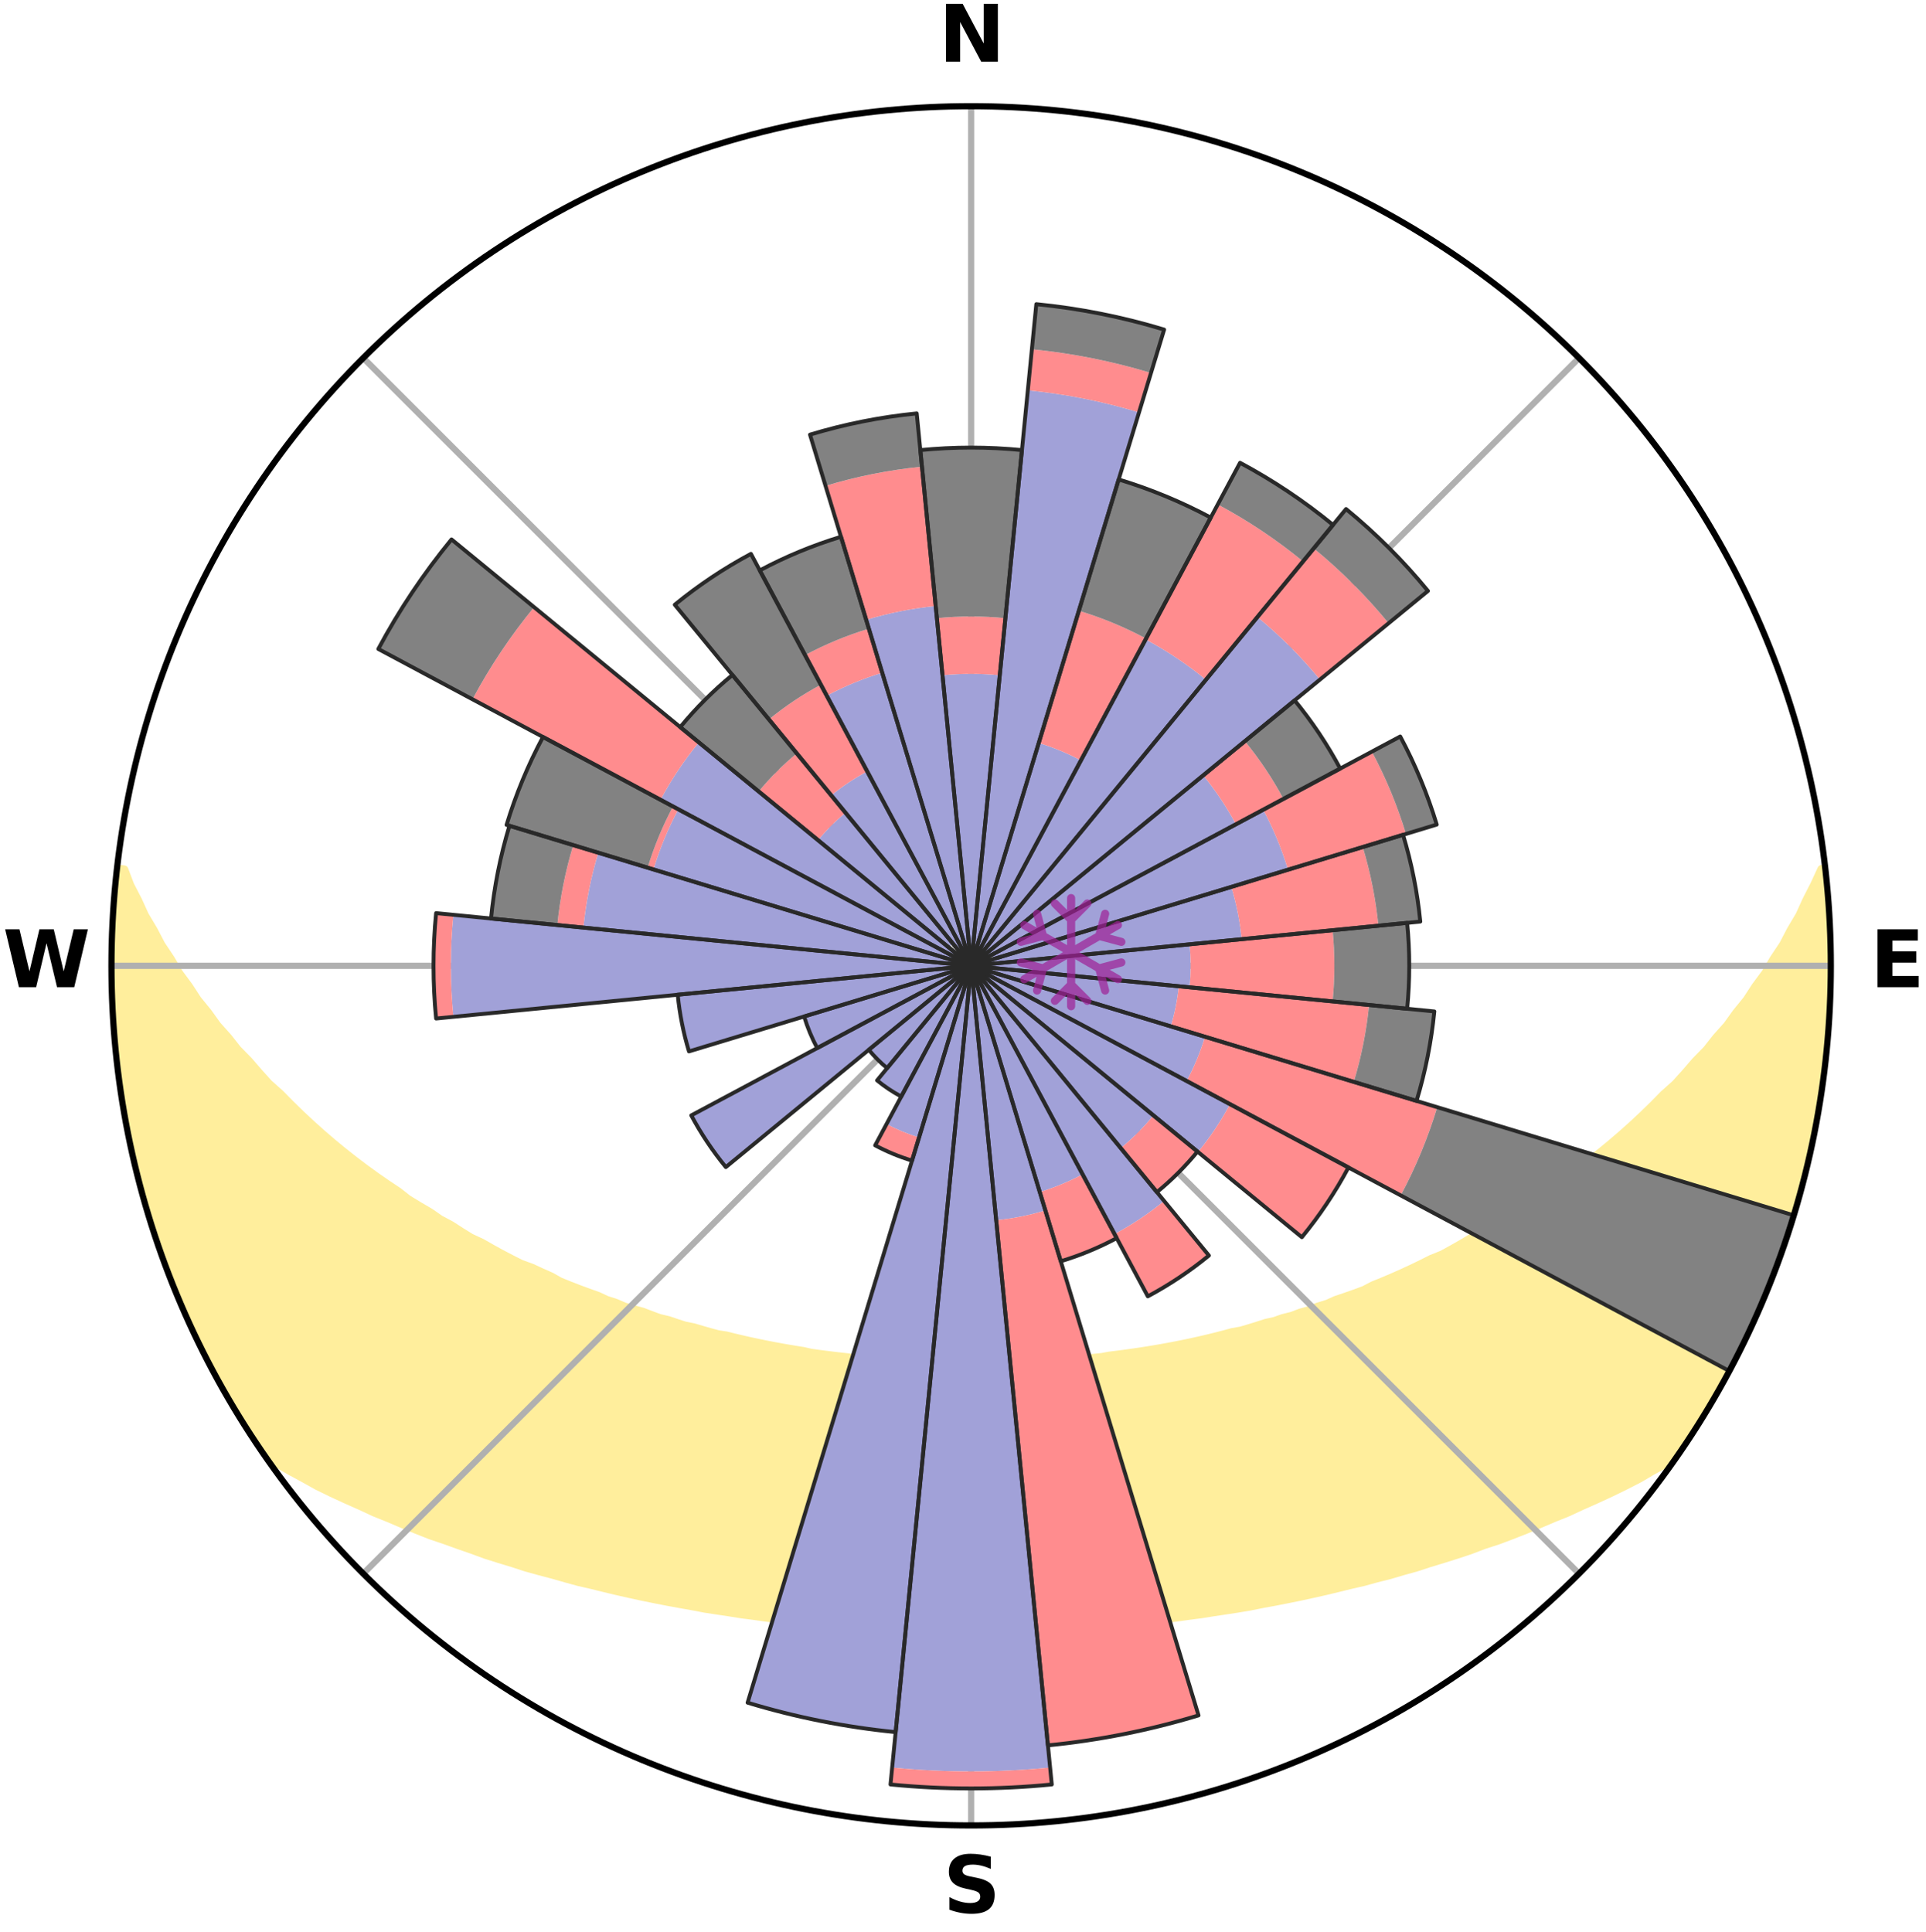 <?xml version="1.0" encoding="utf-8" standalone="no"?>
<!DOCTYPE svg PUBLIC "-//W3C//DTD SVG 1.1//EN"
  "http://www.w3.org/Graphics/SVG/1.1/DTD/svg11.dtd">
<svg xmlns:xlink="http://www.w3.org/1999/xlink" width="248.41pt" height="249.158pt" viewBox="0 0 248.41 249.158" xmlns="http://www.w3.org/2000/svg" version="1.1">
 <title>Ski Rose for Praz de Lys Sommand</title>
 <defs>
  <style type="text/css">*{stroke-linejoin: round; stroke-linecap: butt}</style>
 </defs>
 <g id="figure_1">
  <g id="patch_1">
   <path d="M 0 249.158 
L 248.41 249.158 
L 248.41 0 
L 0 0 
z
" style="fill: #ffffff"/>
  </g>
  <g id="axes_1">
   <g id="patch_2">
    <path d="M 236.135 124.579 
C 236.135 110.018 233.267 95.599 227.695 82.147 
C 222.122 68.695 213.955 56.471 203.659 46.175 
C 193.363 35.879 181.139 27.711 167.687 22.139 
C 154.235 16.567 139.815 13.699 125.255 13.699 
C 110.694 13.699 96.275 16.567 82.823 22.139 
C 69.371 27.711 57.147 35.879 46.851 46.175 
C 36.555 56.471 28.387 68.695 22.815 82.147 
C 17.243 95.599 14.375 110.018 14.375 124.579 
C 14.375 139.14 17.243 153.559 22.815 167.011 
C 28.387 180.463 36.555 192.687 46.851 202.983 
C 57.147 213.279 69.371 221.447 82.823 227.019 
C 96.275 232.591 110.694 235.459 125.255 235.459 
C 139.815 235.459 154.235 232.591 167.687 227.019 
C 181.139 221.447 193.363 213.279 203.659 202.983 
C 213.955 192.687 222.122 180.463 227.695 167.011 
C 233.267 153.559 236.135 139.14 236.135 124.579 
M 125.255 124.579 
C 125.255 124.579 125.255 124.579 125.255 124.579 
C 125.255 124.579 125.255 124.579 125.255 124.579 
C 125.255 124.579 125.255 124.579 125.255 124.579 
C 125.255 124.579 125.255 124.579 125.255 124.579 
C 125.255 124.579 125.255 124.579 125.255 124.579 
C 125.255 124.579 125.255 124.579 125.255 124.579 
C 125.255 124.579 125.255 124.579 125.255 124.579 
C 125.255 124.579 125.255 124.579 125.255 124.579 
C 125.255 124.579 125.255 124.579 125.255 124.579 
C 125.255 124.579 125.255 124.579 125.255 124.579 
C 125.255 124.579 125.255 124.579 125.255 124.579 
C 125.255 124.579 125.255 124.579 125.255 124.579 
C 125.255 124.579 125.255 124.579 125.255 124.579 
C 125.255 124.579 125.255 124.579 125.255 124.579 
C 125.255 124.579 125.255 124.579 125.255 124.579 
C 125.255 124.579 125.255 124.579 125.255 124.579 
z
" style="fill: #ffffff"/>
   </g>
   <g id="PolyCollection_1">
    <defs>
     <path id="m847f979ad5" d="M 235.276 -137.114 
L 234.912 -137.073 
L 233.981 -135.048 
L 232.963 -133.056 
L 232.082 -131.113 
L 230.946 -129.194 
L 229.97 -127.321 
L 228.746 -125.482 
L 227.694 -123.685 
L 226.398 -121.931 
L 225.281 -120.212 
L 223.923 -118.544 
L 222.749 -116.906 
L 221.337 -115.327 
L 220.112 -113.771 
L 218.655 -112.283 
L 217.385 -110.81 
L 216.095 -109.378 
L 214.58 -108.024 
L 213.255 -106.675 
L 211.913 -105.367 
L 210.557 -104.1 
L 209.187 -102.873 
L 207.804 -101.686 
L 206.411 -100.54 
L 205.008 -99.433 
L 203.597 -98.366 
L 202.179 -97.339 
L 200.755 -96.351 
L 199.327 -95.401 
L 197.895 -94.49 
L 196.641 -93.54 
L 195.204 -92.701 
L 193.941 -91.818 
L 192.503 -91.051 
L 191.235 -90.232 
L 189.8 -89.534 
L 188.531 -88.779 
L 187.262 -88.054 
L 185.992 -87.359 
L 184.573 -86.789 
L 183.31 -86.153 
L 182.05 -85.545 
L 180.793 -84.964 
L 179.541 -84.41 
L 178.293 -83.881 
L 177.051 -83.379 
L 175.942 -82.796 
L 174.709 -82.341 
L 173.484 -81.91 
L 172.267 -81.5 
L 171.17 -81.007 
L 169.967 -80.641 
L 168.877 -80.189 
L 167.689 -79.863 
L 166.609 -79.449 
L 165.438 -79.16 
L 164.368 -78.783 
L 163.216 -78.528 
L 162.158 -78.186 
L 161.104 -77.86 
L 160.055 -77.55 
L 158.939 -77.355 
L 157.904 -77.075 
L 156.874 -76.808 
L 155.849 -76.556 
L 154.83 -76.317 
L 153.817 -76.091 
L 152.809 -75.877 
L 151.808 -75.675 
L 150.812 -75.484 
L 149.822 -75.305 
L 148.838 -75.135 
L 147.86 -74.976 
L 146.888 -74.826 
L 145.922 -74.685 
L 144.961 -74.552 
L 144.006 -74.428 
L 143.056 -74.311 
L 142.132 -74.138 
L 141.19 -74.038 
L 140.253 -73.945 
L 139.321 -73.858 
L 138.406 -73.726 
L 137.481 -73.653 
L 136.56 -73.586 
L 135.642 -73.524 
L 134.735 -73.429 
L 133.823 -73.38 
L 132.913 -73.334 
L 132.007 -73.293 
L 131.105 -73.232 
L 130.202 -73.202 
L 129.3 -73.176 
L 128.401 -73.141 
L 127.501 -73.125 
L 126.603 -73.113 
L 125.704 -73.103 
L 124.806 -73.103 
L 123.907 -73.113 
L 123.008 -73.125 
L 122.109 -73.153 
L 121.209 -73.176 
L 120.308 -73.203 
L 119.407 -73.256 
L 118.503 -73.293 
L 117.596 -73.335 
L 116.693 -73.414 
L 115.782 -73.467 
L 114.868 -73.525 
L 113.95 -73.587 
L 113.04 -73.702 
L 112.117 -73.778 
L 111.189 -73.859 
L 110.257 -73.947 
L 109.339 -74.1 
L 108.399 -74.203 
L 107.455 -74.313 
L 106.505 -74.43 
L 105.55 -74.554 
L 104.589 -74.687 
L 103.656 -74.905 
L 102.687 -75.058 
L 101.712 -75.22 
L 100.731 -75.392 
L 99.744 -75.574 
L 98.752 -75.767 
L 97.754 -75.971 
L 96.749 -76.186 
L 95.74 -76.414 
L 94.724 -76.655 
L 93.703 -76.909 
L 92.609 -77.079 
L 91.573 -77.359 
L 90.533 -77.655 
L 89.488 -77.966 
L 88.356 -78.19 
L 87.298 -78.533 
L 86.235 -78.893 
L 85.076 -79.165 
L 84.003 -79.56 
L 82.926 -79.974 
L 81.743 -80.301 
L 80.549 -80.647 
L 79.458 -81.119 
L 78.25 -81.507 
L 77.152 -82.021 
L 75.931 -82.453 
L 74.703 -82.907 
L 73.468 -83.386 
L 72.226 -83.889 
L 71.116 -84.519 
L 69.868 -85.072 
L 68.615 -85.652 
L 67.212 -86.161 
L 65.95 -86.798 
L 64.686 -87.462 
L 63.421 -88.156 
L 62.155 -88.879 
L 60.726 -89.543 
L 59.46 -90.328 
L 58.196 -91.145 
L 56.762 -91.91 
L 55.502 -92.791 
L 54.069 -93.627 
L 52.637 -94.5 
L 51.391 -95.483 
L 49.967 -96.43 
L 48.547 -97.415 
L 47.132 -98.44 
L 45.725 -99.503 
L 44.326 -100.607 
L 42.936 -101.75 
L 41.557 -102.933 
L 40.19 -104.157 
L 38.837 -105.421 
L 37.498 -106.725 
L 36.176 -108.069 
L 34.665 -109.419 
L 33.378 -110.848 
L 32.111 -112.316 
L 30.657 -113.801 
L 29.434 -115.353 
L 28.026 -116.927 
L 26.854 -118.561 
L 25.499 -120.224 
L 24.384 -121.938 
L 23.09 -123.687 
L 22.039 -125.48 
L 20.816 -127.314 
L 19.841 -129.182 
L 18.704 -131.096 
L 17.821 -133.034 
L 16.797 -135.022 
L 16.042 -137.022 
L 15.127 -137.127 
L 15.127 -137.127 
L 14.925 -135.203 
L 14.815 -133.271 
L 14.618 -131.346 
L 14.574 -129.411 
L 14.444 -127.481 
L 14.402 -125.546 
L 14.52 -123.613 
L 14.424 -121.677 
L 14.541 -119.745 
L 14.689 -117.817 
L 14.756 -115.883 
L 14.966 -113.959 
L 15.099 -112.028 
L 15.371 -110.113 
L 15.6 -108.191 
L 16.005 -106.297 
L 16.266 -104.379 
L 16.658 -102.485 
L 17.08 -100.597 
L 17.453 -98.698 
L 17.933 -96.824 
L 18.523 -94.98 
L 18.976 -93.098 
L 19.548 -91.25 
L 20.15 -89.411 
L 20.782 -87.583 
L 21.444 -85.766 
L 22.137 -83.96 
L 22.858 -82.165 
L 23.613 -80.384 
L 24.4 -78.617 
L 25.22 -76.865 
L 26.073 -75.129 
L 26.961 -73.41 
L 27.822 -71.678 
L 28.766 -69.988 
L 29.736 -68.314 
L 30.73 -66.654 
L 31.765 -65.019 
L 32.834 -63.407 
L 33.88 -61.779 
L 35.451 -60.523 
L 37.263 -59.469 
L 39.101 -58.471 
L 40.89 -57.472 
L 42.748 -56.565 
L 44.612 -55.704 
L 46.473 -54.879 
L 48.277 -54.041 
L 50.136 -53.294 
L 51.934 -52.527 
L 53.728 -51.793 
L 55.517 -51.091 
L 57.348 -50.471 
L 59.123 -49.831 
L 60.892 -49.22 
L 62.612 -48.587 
L 64.367 -48.032 
L 66.113 -47.504 
L 67.811 -46.948 
L 69.54 -46.47 
L 71.26 -46.017 
L 72.939 -45.539 
L 74.608 -45.08 
L 76.301 -44.694 
L 77.957 -44.283 
L 79.603 -43.889 
L 81.244 -43.52 
L 82.874 -43.166 
L 84.499 -42.836 
L 86.114 -42.519 
L 87.724 -42.225 
L 89.323 -41.942 
L 90.9 -41.64 
L 92.488 -41.397 
L 94.066 -41.161 
L 95.626 -40.91 
L 97.193 -40.711 
L 98.742 -40.491 
L 100.294 -40.313 
L 101.833 -40.123 
L 103.375 -39.977 
L 104.905 -39.815 
L 106.43 -39.666 
L 107.955 -39.549 
L 109.473 -39.426 
L 110.987 -39.316 
L 112.501 -39.24 
L 114.008 -39.154 
L 115.513 -39.08 
L 117.016 -39.019 
L 118.518 -38.975 
L 120.017 -38.935 
L 121.514 -38.908 
L 123.011 -38.892 
L 124.507 -38.888 
L 126.003 -38.888 
L 127.499 -38.892 
L 128.995 -38.908 
L 130.493 -38.936 
L 131.992 -38.975 
L 133.493 -39.019 
L 134.996 -39.081 
L 136.501 -39.155 
L 138.009 -39.241 
L 139.523 -39.317 
L 141.037 -39.427 
L 142.554 -39.55 
L 144.079 -39.668 
L 145.605 -39.816 
L 147.134 -39.979 
L 148.676 -40.124 
L 150.215 -40.315 
L 151.767 -40.493 
L 153.316 -40.713 
L 154.883 -40.912 
L 156.443 -41.163 
L 158.02 -41.399 
L 159.609 -41.642 
L 161.201 -41.908 
L 162.785 -42.228 
L 164.395 -42.521 
L 166.009 -42.839 
L 167.635 -43.168 
L 169.264 -43.523 
L 170.906 -43.891 
L 172.551 -44.287 
L 174.207 -44.696 
L 175.9 -45.082 
L 177.568 -45.542 
L 179.28 -45.972 
L 180.967 -46.473 
L 182.697 -46.95 
L 184.394 -47.507 
L 186.14 -48.036 
L 187.895 -48.591 
L 189.658 -49.173 
L 191.384 -49.834 
L 193.206 -50.424 
L 194.989 -51.094 
L 196.778 -51.796 
L 198.572 -52.53 
L 200.37 -53.297 
L 202.23 -54.044 
L 204.033 -54.882 
L 205.893 -55.707 
L 207.759 -56.568 
L 209.616 -57.475 
L 211.47 -58.424 
L 213.244 -59.471 
L 215.119 -60.48 
L 216.629 -61.78 
L 217.702 -63.39 
L 218.745 -65.019 
L 219.786 -66.65 
L 220.789 -68.305 
L 221.72 -70.002 
L 222.681 -71.681 
L 223.488 -73.442 
L 224.354 -75.17 
L 225.319 -76.851 
L 226.086 -78.628 
L 226.912 -80.377 
L 227.667 -82.158 
L 228.331 -83.976 
L 229.046 -85.773 
L 229.714 -87.588 
L 230.335 -89.42 
L 230.976 -91.245 
L 231.498 -93.108 
L 232.089 -94.951 
L 232.576 -96.824 
L 232.964 -98.72 
L 233.441 -100.595 
L 233.883 -102.478 
L 234.184 -104.39 
L 234.581 -106.284 
L 234.912 -108.191 
L 235.076 -110.121 
L 235.333 -112.037 
L 235.574 -113.956 
L 235.777 -115.881 
L 235.928 -117.81 
L 235.876 -119.749 
L 235.969 -121.68 
L 236.026 -123.612 
L 236.048 -125.546 
L 236.026 -127.48 
L 235.98 -129.413 
L 235.9 -131.346 
L 235.788 -133.278 
L 235.464 -135.191 
L 235.276 -137.114 
z
" style="stroke: #ffee9c"/>
    </defs>
    <g clip-path="url(#p9361ca02bf)">
     <use xlink:href="#m847f979ad5" x="0" y="249.158" style="fill: #ffee9c; stroke: #ffee9c"/>
    </g>
   </g>
   <g id="matplotlib.axis_1">
    <g id="xtick_1">
     <g id="line2d_1">
      <path d="M 125.255 124.579 
L 125.255 13.699 
" clip-path="url(#p9361ca02bf)" style="fill: none; stroke: #b0b0b0; stroke-width: 0.8; stroke-linecap: square"/>
     </g>
     <g id="text_1">
      <!-- N -->
      <g transform="translate(121.07 7.958) scale(0.1 -0.1)">
       <defs>
        <path id="DejaVuSans-Bold-4e" d="M 588 4666 
L 1931 4666 
L 3628 1466 
L 3628 4666 
L 4769 4666 
L 4769 0 
L 3425 0 
L 1728 3200 
L 1728 0 
L 588 0 
L 588 4666 
z
" transform="scale(0.016)"/>
       </defs>
       <use xlink:href="#DejaVuSans-Bold-4e"/>
      </g>
     </g>
    </g>
    <g id="xtick_2">
     <g id="line2d_2">
      <path d="M 125.255 124.579 
L 203.659 46.175 
" clip-path="url(#p9361ca02bf)" style="fill: none; stroke: #b0b0b0; stroke-width: 0.8; stroke-linecap: square"/>
     </g>
    </g>
    <g id="xtick_3">
     <g id="line2d_3">
      <path d="M 125.255 124.579 
L 236.135 124.579 
" clip-path="url(#p9361ca02bf)" style="fill: none; stroke: #b0b0b0; stroke-width: 0.8; stroke-linecap: square"/>
     </g>
     <g id="text_2">
      <!-- E -->
      <g transform="translate(241.219 127.338) scale(0.1 -0.1)">
       <defs>
        <path id="DejaVuSans-Bold-45" d="M 588 4666 
L 3834 4666 
L 3834 3756 
L 1791 3756 
L 1791 2888 
L 3713 2888 
L 3713 1978 
L 1791 1978 
L 1791 909 
L 3903 909 
L 3903 0 
L 588 0 
L 588 4666 
z
" transform="scale(0.016)"/>
       </defs>
       <use xlink:href="#DejaVuSans-Bold-45"/>
      </g>
     </g>
    </g>
    <g id="xtick_4">
     <g id="line2d_4">
      <path d="M 125.255 124.579 
L 203.659 202.983 
" clip-path="url(#p9361ca02bf)" style="fill: none; stroke: #b0b0b0; stroke-width: 0.8; stroke-linecap: square"/>
     </g>
    </g>
    <g id="xtick_5">
     <g id="line2d_5">
      <path d="M 125.255 124.579 
L 125.255 235.459 
" clip-path="url(#p9361ca02bf)" style="fill: none; stroke: #b0b0b0; stroke-width: 0.8; stroke-linecap: square"/>
     </g>
     <g id="text_3">
      <!-- S -->
      <g transform="translate(121.654 246.718) scale(0.1 -0.1)">
       <defs>
        <path id="DejaVuSans-Bold-53" d="M 3834 4519 
L 3834 3531 
Q 3450 3703 3084 3790 
Q 2719 3878 2394 3878 
Q 1963 3878 1756 3759 
Q 1550 3641 1550 3391 
Q 1550 3203 1689 3098 
Q 1828 2994 2194 2919 
L 2706 2816 
Q 3484 2659 3812 2340 
Q 4141 2022 4141 1434 
Q 4141 663 3683 286 
Q 3225 -91 2284 -91 
Q 1841 -91 1394 -6 
Q 947 78 500 244 
L 500 1259 
Q 947 1022 1364 901 
Q 1781 781 2169 781 
Q 2563 781 2772 912 
Q 2981 1044 2981 1288 
Q 2981 1506 2839 1625 
Q 2697 1744 2272 1838 
L 1806 1941 
Q 1106 2091 782 2419 
Q 459 2747 459 3303 
Q 459 4000 909 4375 
Q 1359 4750 2203 4750 
Q 2588 4750 2994 4692 
Q 3400 4634 3834 4519 
z
" transform="scale(0.016)"/>
       </defs>
       <use xlink:href="#DejaVuSans-Bold-53"/>
      </g>
     </g>
    </g>
    <g id="xtick_6">
     <g id="line2d_6">
      <path d="M 125.255 124.579 
L 46.851 202.983 
" clip-path="url(#p9361ca02bf)" style="fill: none; stroke: #b0b0b0; stroke-width: 0.8; stroke-linecap: square"/>
     </g>
    </g>
    <g id="xtick_7">
     <g id="line2d_7">
      <path d="M 125.255 124.579 
L 14.375 124.579 
" clip-path="url(#p9361ca02bf)" style="fill: none; stroke: #b0b0b0; stroke-width: 0.8; stroke-linecap: square"/>
     </g>
     <g id="text_4">
      <!-- W -->
      <g transform="translate(0.36 127.338) scale(0.1 -0.1)">
       <defs>
        <path id="DejaVuSans-Bold-57" d="M 191 4666 
L 1344 4666 
L 2150 1275 
L 2950 4666 
L 4109 4666 
L 4909 1275 
L 5716 4666 
L 6859 4666 
L 5759 0 
L 4372 0 
L 3525 3547 
L 2688 0 
L 1300 0 
L 191 4666 
z
" transform="scale(0.016)"/>
       </defs>
       <use xlink:href="#DejaVuSans-Bold-57"/>
      </g>
     </g>
    </g>
    <g id="xtick_8">
     <g id="line2d_8">
      <path d="M 125.255 124.579 
L 46.851 46.175 
" clip-path="url(#p9361ca02bf)" style="fill: none; stroke: #b0b0b0; stroke-width: 0.8; stroke-linecap: square"/>
     </g>
    </g>
   </g>
   <g id="matplotlib.axis_2"/>
   <g id="patch_3">
    <path d="M 125.255 124.579 
C 125.255 124.579 125.255 124.579 125.255 124.579 
C 125.255 124.579 125.255 124.579 125.255 124.579 
L 125.255 124.579 
C 125.255 124.579 125.255 124.579 125.255 124.579 
C 125.255 124.579 125.255 124.579 125.255 124.579 
z
" clip-path="url(#p9361ca02bf)" style="fill: #d9d9d9"/>
   </g>
   <g id="patch_4">
    <path d="M 125.255 124.579 
C 125.255 124.579 125.255 124.579 125.255 124.579 
C 125.255 124.579 125.255 124.579 125.255 124.579 
L 125.255 124.579 
C 125.255 124.579 125.255 124.579 125.255 124.579 
C 125.255 124.579 125.255 124.579 125.255 124.579 
z
" clip-path="url(#p9361ca02bf)" style="fill: #d9d9d9"/>
   </g>
   <g id="patch_5">
    <path d="M 125.255 124.579 
C 125.255 124.579 125.255 124.579 125.255 124.579 
C 125.255 124.579 125.255 124.579 125.255 124.579 
L 125.255 124.579 
C 125.255 124.579 125.255 124.579 125.255 124.579 
C 125.255 124.579 125.255 124.579 125.255 124.579 
z
" clip-path="url(#p9361ca02bf)" style="fill: #d9d9d9"/>
   </g>
   <g id="patch_6">
    <path d="M 125.255 124.579 
C 125.255 124.579 125.255 124.579 125.255 124.579 
C 125.255 124.579 125.255 124.579 125.255 124.579 
L 125.255 124.579 
C 125.255 124.579 125.255 124.579 125.255 124.579 
C 125.255 124.579 125.255 124.579 125.255 124.579 
z
" clip-path="url(#p9361ca02bf)" style="fill: #d9d9d9"/>
   </g>
   <g id="patch_7">
    <path d="M 125.255 124.579 
C 125.255 124.579 125.255 124.579 125.255 124.579 
C 125.255 124.579 125.255 124.579 125.255 124.579 
L 127.114 123.053 
C 127.064 122.992 127.011 122.934 126.956 122.878 
C 126.9 122.823 126.841 122.77 126.781 122.72 
z
" clip-path="url(#p9361ca02bf)" style="fill: #d9d9d9"/>
   </g>
   <g id="patch_8">
    <path d="M 125.255 124.579 
C 125.255 124.579 125.255 124.579 125.255 124.579 
C 125.255 124.579 125.255 124.579 125.255 124.579 
L 125.255 124.579 
C 125.255 124.579 125.255 124.579 125.255 124.579 
C 125.255 124.579 125.255 124.579 125.255 124.579 
z
" clip-path="url(#p9361ca02bf)" style="fill: #d9d9d9"/>
   </g>
   <g id="patch_9">
    <path d="M 125.255 124.579 
C 125.255 124.579 125.255 124.579 125.255 124.579 
C 125.255 124.579 125.255 124.579 125.255 124.579 
L 128.166 123.696 
C 128.137 123.601 128.104 123.507 128.066 123.415 
C 128.027 123.323 127.985 123.233 127.938 123.145 
z
" clip-path="url(#p9361ca02bf)" style="fill: #d9d9d9"/>
   </g>
   <g id="patch_10">
    <path d="M 125.255 124.579 
C 125.255 124.579 125.255 124.579 125.255 124.579 
C 125.255 124.579 125.255 124.579 125.255 124.579 
L 125.255 124.579 
C 125.255 124.579 125.255 124.579 125.255 124.579 
C 125.255 124.579 125.255 124.579 125.255 124.579 
z
" clip-path="url(#p9361ca02bf)" style="fill: #d9d9d9"/>
   </g>
   <g id="patch_11">
    <path d="M 125.255 124.579 
C 125.255 124.579 125.255 124.579 125.255 124.579 
C 125.255 124.579 125.255 124.579 125.255 124.579 
L 125.255 124.579 
C 125.255 124.579 125.255 124.579 125.255 124.579 
C 125.255 124.579 125.255 124.579 125.255 124.579 
z
" clip-path="url(#p9361ca02bf)" style="fill: #d9d9d9"/>
   </g>
   <g id="patch_12">
    <path d="M 125.255 124.579 
C 125.255 124.579 125.255 124.579 125.255 124.579 
C 125.255 124.579 125.255 124.579 125.255 124.579 
L 127.038 125.12 
C 127.055 125.062 127.07 125.002 127.082 124.943 
C 127.094 124.883 127.103 124.822 127.109 124.762 
z
" clip-path="url(#p9361ca02bf)" style="fill: #d9d9d9"/>
   </g>
   <g id="patch_13">
    <path d="M 125.255 124.579 
C 125.255 124.579 125.255 124.579 125.255 124.579 
C 125.255 124.579 125.255 124.579 125.255 124.579 
L 125.255 124.579 
C 125.255 124.579 125.255 124.579 125.255 124.579 
C 125.255 124.579 125.255 124.579 125.255 124.579 
z
" clip-path="url(#p9361ca02bf)" style="fill: #d9d9d9"/>
   </g>
   <g id="patch_14">
    <path d="M 125.255 124.579 
C 125.255 124.579 125.255 124.579 125.255 124.579 
C 125.255 124.579 125.255 124.579 125.255 124.579 
L 125.255 124.579 
C 125.255 124.579 125.255 124.579 125.255 124.579 
C 125.255 124.579 125.255 124.579 125.255 124.579 
z
" clip-path="url(#p9361ca02bf)" style="fill: #d9d9d9"/>
   </g>
   <g id="patch_15">
    <path d="M 125.255 124.579 
C 125.255 124.579 125.255 124.579 125.255 124.579 
C 125.255 124.579 125.255 124.579 125.255 124.579 
L 125.255 124.579 
C 125.255 124.579 125.255 124.579 125.255 124.579 
C 125.255 124.579 125.255 124.579 125.255 124.579 
z
" clip-path="url(#p9361ca02bf)" style="fill: #d9d9d9"/>
   </g>
   <g id="patch_16">
    <path d="M 125.255 124.579 
C 125.255 124.579 125.255 124.579 125.255 124.579 
C 125.255 124.579 125.255 124.579 125.255 124.579 
L 125.255 124.579 
C 125.255 124.579 125.255 124.579 125.255 124.579 
C 125.255 124.579 125.255 124.579 125.255 124.579 
z
" clip-path="url(#p9361ca02bf)" style="fill: #d9d9d9"/>
   </g>
   <g id="patch_17">
    <path d="M 125.255 124.579 
C 125.255 124.579 125.255 124.579 125.255 124.579 
C 125.255 124.579 125.255 124.579 125.255 124.579 
L 125.255 124.579 
C 125.255 124.579 125.255 124.579 125.255 124.579 
C 125.255 124.579 125.255 124.579 125.255 124.579 
z
" clip-path="url(#p9361ca02bf)" style="fill: #d9d9d9"/>
   </g>
   <g id="patch_18">
    <path d="M 125.255 124.579 
C 125.255 124.579 125.255 124.579 125.255 124.579 
C 125.255 124.579 125.255 124.579 125.255 124.579 
L 125.255 124.579 
C 125.255 124.579 125.255 124.579 125.255 124.579 
C 125.255 124.579 125.255 124.579 125.255 124.579 
z
" clip-path="url(#p9361ca02bf)" style="fill: #d9d9d9"/>
   </g>
   <g id="patch_19">
    <path d="M 125.255 124.579 
C 125.255 124.579 125.255 124.579 125.255 124.579 
C 125.255 124.579 125.255 124.579 125.255 124.579 
L 125.255 124.579 
C 125.255 124.579 125.255 124.579 125.255 124.579 
C 125.255 124.579 125.255 124.579 125.255 124.579 
z
" clip-path="url(#p9361ca02bf)" style="fill: #d9d9d9"/>
   </g>
   <g id="patch_20">
    <path d="M 125.255 124.579 
C 125.255 124.579 125.255 124.579 125.255 124.579 
C 125.255 124.579 125.255 124.579 125.255 124.579 
L 125.255 124.579 
C 125.255 124.579 125.255 124.579 125.255 124.579 
C 125.255 124.579 125.255 124.579 125.255 124.579 
z
" clip-path="url(#p9361ca02bf)" style="fill: #d9d9d9"/>
   </g>
   <g id="patch_21">
    <path d="M 125.255 124.579 
C 125.255 124.579 125.255 124.579 125.255 124.579 
C 125.255 124.579 125.255 124.579 125.255 124.579 
L 125.255 124.579 
C 125.255 124.579 125.255 124.579 125.255 124.579 
C 125.255 124.579 125.255 124.579 125.255 124.579 
z
" clip-path="url(#p9361ca02bf)" style="fill: #d9d9d9"/>
   </g>
   <g id="patch_22">
    <path d="M 125.255 124.579 
C 125.255 124.579 125.255 124.579 125.255 124.579 
C 125.255 124.579 125.255 124.579 125.255 124.579 
L 125.255 124.579 
C 125.255 124.579 125.255 124.579 125.255 124.579 
C 125.255 124.579 125.255 124.579 125.255 124.579 
z
" clip-path="url(#p9361ca02bf)" style="fill: #d9d9d9"/>
   </g>
   <g id="patch_23">
    <path d="M 125.255 124.579 
C 125.255 124.579 125.255 124.579 125.255 124.579 
C 125.255 124.579 125.255 124.579 125.255 124.579 
L 125.255 124.579 
C 125.255 124.579 125.255 124.579 125.255 124.579 
C 125.255 124.579 125.255 124.579 125.255 124.579 
z
" clip-path="url(#p9361ca02bf)" style="fill: #d9d9d9"/>
   </g>
   <g id="patch_24">
    <path d="M 125.255 124.579 
C 125.255 124.579 125.255 124.579 125.255 124.579 
C 125.255 124.579 125.255 124.579 125.255 124.579 
L 125.255 124.579 
C 125.255 124.579 125.255 124.579 125.255 124.579 
C 125.255 124.579 125.255 124.579 125.255 124.579 
z
" clip-path="url(#p9361ca02bf)" style="fill: #d9d9d9"/>
   </g>
   <g id="patch_25">
    <path d="M 125.255 124.579 
C 125.255 124.579 125.255 124.579 125.255 124.579 
C 125.255 124.579 125.255 124.579 125.255 124.579 
L 125.255 124.579 
C 125.255 124.579 125.255 124.579 125.255 124.579 
C 125.255 124.579 125.255 124.579 125.255 124.579 
z
" clip-path="url(#p9361ca02bf)" style="fill: #d9d9d9"/>
   </g>
   <g id="patch_26">
    <path d="M 125.255 124.579 
C 125.255 124.579 125.255 124.579 125.255 124.579 
C 125.255 124.579 125.255 124.579 125.255 124.579 
L 125.255 124.579 
C 125.255 124.579 125.255 124.579 125.255 124.579 
C 125.255 124.579 125.255 124.579 125.255 124.579 
z
" clip-path="url(#p9361ca02bf)" style="fill: #d9d9d9"/>
   </g>
   <g id="patch_27">
    <path d="M 125.255 124.579 
C 125.255 124.579 125.255 124.579 125.255 124.579 
C 125.255 124.579 125.255 124.579 125.255 124.579 
L 125.255 124.579 
C 125.255 124.579 125.255 124.579 125.255 124.579 
C 125.255 124.579 125.255 124.579 125.255 124.579 
z
" clip-path="url(#p9361ca02bf)" style="fill: #d9d9d9"/>
   </g>
   <g id="patch_28">
    <path d="M 125.255 124.579 
C 125.255 124.579 125.255 124.579 125.255 124.579 
C 125.255 124.579 125.255 124.579 125.255 124.579 
L 122.953 123.881 
C 122.93 123.956 122.911 124.033 122.896 124.11 
C 122.881 124.187 122.869 124.265 122.861 124.343 
z
" clip-path="url(#p9361ca02bf)" style="fill: #d9d9d9"/>
   </g>
   <g id="patch_29">
    <path d="M 125.255 124.579 
C 125.255 124.579 125.255 124.579 125.255 124.579 
C 125.255 124.579 125.255 124.579 125.255 124.579 
L 125.255 124.579 
C 125.255 124.579 125.255 124.579 125.255 124.579 
C 125.255 124.579 125.255 124.579 125.255 124.579 
z
" clip-path="url(#p9361ca02bf)" style="fill: #d9d9d9"/>
   </g>
   <g id="patch_30">
    <path d="M 125.255 124.579 
C 125.255 124.579 125.255 124.579 125.255 124.579 
C 125.255 124.579 125.255 124.579 125.255 124.579 
L 125.255 124.579 
C 125.255 124.579 125.255 124.579 125.255 124.579 
C 125.255 124.579 125.255 124.579 125.255 124.579 
z
" clip-path="url(#p9361ca02bf)" style="fill: #d9d9d9"/>
   </g>
   <g id="patch_31">
    <path d="M 125.255 124.579 
C 125.255 124.579 125.255 124.579 125.255 124.579 
C 125.255 124.579 125.255 124.579 125.255 124.579 
L 122.891 121.699 
C 122.797 121.776 122.706 121.858 122.62 121.944 
C 122.534 122.031 122.452 122.121 122.375 122.215 
z
" clip-path="url(#p9361ca02bf)" style="fill: #d9d9d9"/>
   </g>
   <g id="patch_32">
    <path d="M 125.255 124.579 
C 125.255 124.579 125.255 124.579 125.255 124.579 
C 125.255 124.579 125.255 124.579 125.255 124.579 
L 125.255 124.579 
C 125.255 124.579 125.255 124.579 125.255 124.579 
C 125.255 124.579 125.255 124.579 125.255 124.579 
z
" clip-path="url(#p9361ca02bf)" style="fill: #d9d9d9"/>
   </g>
   <g id="patch_33">
    <path d="M 125.255 124.579 
C 125.255 124.579 125.255 124.579 125.255 124.579 
C 125.255 124.579 125.255 124.579 125.255 124.579 
L 125.255 124.579 
C 125.255 124.579 125.255 124.579 125.255 124.579 
C 125.255 124.579 125.255 124.579 125.255 124.579 
z
" clip-path="url(#p9361ca02bf)" style="fill: #d9d9d9"/>
   </g>
   <g id="patch_34">
    <path d="M 125.255 124.579 
C 125.255 124.579 125.255 124.579 125.255 124.579 
C 125.255 124.579 125.255 124.579 125.255 124.579 
L 125.255 124.579 
C 125.255 124.579 125.255 124.579 125.255 124.579 
C 125.255 124.579 125.255 124.579 125.255 124.579 
z
" clip-path="url(#p9361ca02bf)" style="fill: #d9d9d9"/>
   </g>
   <g id="patch_35">
    <path d="M 125.255 124.579 
C 125.255 124.579 125.255 124.579 125.255 124.579 
C 125.255 124.579 125.255 124.579 125.255 124.579 
L 128.946 87.099 
C 127.72 86.978 126.488 86.918 125.255 86.918 
C 124.022 86.918 122.79 86.978 121.563 87.099 
z
" clip-path="url(#p9361ca02bf)" style="fill: #a1a1d8"/>
   </g>
   <g id="patch_36">
    <path d="M 125.255 124.579 
C 125.255 124.579 125.255 124.579 125.255 124.579 
C 125.255 124.579 125.255 124.579 125.255 124.579 
L 146.909 53.194 
C 144.573 52.486 142.203 51.892 139.808 51.416 
C 137.413 50.939 134.997 50.581 132.567 50.341 
z
" clip-path="url(#p9361ca02bf)" style="fill: #a1a1d8"/>
   </g>
   <g id="patch_37">
    <path d="M 125.255 124.579 
C 125.255 124.579 125.255 124.579 125.255 124.579 
C 125.255 124.579 125.255 124.579 125.255 124.579 
L 139.415 98.086 
C 138.548 97.623 137.659 97.202 136.751 96.826 
C 135.842 96.45 134.916 96.118 133.975 95.833 
z
" clip-path="url(#p9361ca02bf)" style="fill: #a1a1d8"/>
   </g>
   <g id="patch_38">
    <path d="M 125.255 124.579 
C 125.255 124.579 125.255 124.579 125.255 124.579 
C 125.255 124.579 125.255 124.579 125.255 124.579 
L 155.541 87.676 
C 154.333 86.684 153.077 85.753 151.778 84.885 
C 150.478 84.017 149.137 83.213 147.759 82.476 
z
" clip-path="url(#p9361ca02bf)" style="fill: #a1a1d8"/>
   </g>
   <g id="patch_39">
    <path d="M 126.781 122.72 
C 126.841 122.77 126.9 122.823 126.956 122.878 
C 127.011 122.934 127.064 122.992 127.114 123.053 
L 170.245 87.656 
C 169.037 86.184 167.756 84.772 166.409 83.424 
C 165.062 82.077 163.65 80.797 162.177 79.589 
z
" clip-path="url(#p9361ca02bf)" style="fill: #a1a1d8"/>
   </g>
   <g id="patch_40">
    <path d="M 125.255 124.579 
C 125.255 124.579 125.255 124.579 125.255 124.579 
C 125.255 124.579 125.255 124.579 125.255 124.579 
L 159.404 106.326 
C 158.807 105.208 158.155 104.12 157.45 103.067 
C 156.746 102.013 155.991 100.994 155.187 100.015 
z
" clip-path="url(#p9361ca02bf)" style="fill: #a1a1d8"/>
   </g>
   <g id="patch_41">
    <path d="M 127.938 123.145 
C 127.985 123.233 128.027 123.323 128.066 123.415 
C 128.104 123.507 128.137 123.601 128.166 123.696 
L 166.129 112.18 
C 165.723 110.842 165.252 109.525 164.717 108.233 
C 164.182 106.942 163.584 105.677 162.925 104.444 
z
" clip-path="url(#p9361ca02bf)" style="fill: #a1a1d8"/>
   </g>
   <g id="patch_42">
    <path d="M 125.255 124.579 
C 125.255 124.579 125.255 124.579 125.255 124.579 
C 125.255 124.579 125.255 124.579 125.255 124.579 
L 160.154 121.142 
C 160.042 119.999 159.873 118.863 159.649 117.738 
C 159.425 116.612 159.146 115.498 158.813 114.399 
z
" clip-path="url(#p9361ca02bf)" style="fill: #a1a1d8"/>
   </g>
   <g id="patch_43">
    <path d="M 125.255 124.579 
C 125.255 124.579 125.255 124.579 125.255 124.579 
C 125.255 124.579 125.255 124.579 125.255 124.579 
L 153.433 127.354 
C 153.524 126.432 153.57 125.506 153.57 124.579 
C 153.57 123.652 153.524 122.726 153.433 121.804 
z
" clip-path="url(#p9361ca02bf)" style="fill: #a1a1d8"/>
   </g>
   <g id="patch_44">
    <path d="M 127.109 124.762 
C 127.103 124.822 127.094 124.883 127.082 124.943 
C 127.07 125.002 127.055 125.062 127.038 125.12 
L 151.007 132.391 
C 151.263 131.548 151.477 130.693 151.649 129.829 
C 151.821 128.965 151.95 128.093 152.037 127.217 
z
" clip-path="url(#p9361ca02bf)" style="fill: #a1a1d8"/>
   </g>
   <g id="patch_45">
    <path d="M 125.255 124.579 
C 125.255 124.579 125.255 124.579 125.255 124.579 
C 125.255 124.579 125.255 124.579 125.255 124.579 
L 153.057 139.439 
C 153.543 138.529 153.985 137.596 154.379 136.643 
C 154.774 135.69 155.122 134.717 155.422 133.73 
z
" clip-path="url(#p9361ca02bf)" style="fill: #a1a1d8"/>
   </g>
   <g id="patch_46">
    <path d="M 125.255 124.579 
C 125.255 124.579 125.255 124.579 125.255 124.579 
C 125.255 124.579 125.255 124.579 125.255 124.579 
L 154.521 148.597 
C 155.307 147.639 156.046 146.643 156.734 145.613 
C 157.423 144.583 158.06 143.519 158.645 142.426 
z
" clip-path="url(#p9361ca02bf)" style="fill: #a1a1d8"/>
   </g>
   <g id="patch_47">
    <path d="M 125.255 124.579 
C 125.255 124.579 125.255 124.579 125.255 124.579 
C 125.255 124.579 125.255 124.579 125.255 124.579 
L 144.555 148.096 
C 145.324 147.464 146.063 146.795 146.767 146.091 
C 147.471 145.387 148.14 144.649 148.772 143.879 
z
" clip-path="url(#p9361ca02bf)" style="fill: #a1a1d8"/>
   </g>
   <g id="patch_48">
    <path d="M 125.255 124.579 
C 125.255 124.579 125.255 124.579 125.255 124.579 
C 125.255 124.579 125.255 124.579 125.255 124.579 
L 143.753 159.186 
C 144.886 158.581 145.988 157.92 147.056 157.207 
C 148.124 156.493 149.156 155.727 150.149 154.913 
z
" clip-path="url(#p9361ca02bf)" style="fill: #a1a1d8"/>
   </g>
   <g id="patch_49">
    <path d="M 125.255 124.579 
C 125.255 124.579 125.255 124.579 125.255 124.579 
C 125.255 124.579 125.255 124.579 125.255 124.579 
L 134.108 153.764 
C 135.063 153.474 136.004 153.138 136.926 152.756 
C 137.848 152.374 138.751 151.947 139.632 151.476 
z
" clip-path="url(#p9361ca02bf)" style="fill: #a1a1d8"/>
   </g>
   <g id="patch_50">
    <path d="M 125.255 124.579 
C 125.255 124.579 125.255 124.579 125.255 124.579 
C 125.255 124.579 125.255 124.579 125.255 124.579 
L 128.487 157.397 
C 129.561 157.292 130.63 157.133 131.688 156.922 
C 132.747 156.712 133.795 156.449 134.828 156.136 
z
" clip-path="url(#p9361ca02bf)" style="fill: #a1a1d8"/>
   </g>
   <g id="patch_51">
    <path d="M 125.255 124.579 
C 125.255 124.579 125.255 124.579 125.255 124.579 
C 125.255 124.579 125.255 124.579 125.255 124.579 
L 115.069 227.995 
C 118.454 228.328 121.854 228.495 125.255 228.495 
C 128.656 228.495 132.055 228.328 135.44 227.995 
z
" clip-path="url(#p9361ca02bf)" style="fill: #a1a1d8"/>
   </g>
   <g id="patch_52">
    <path d="M 125.255 124.579 
C 125.255 124.579 125.255 124.579 125.255 124.579 
C 125.255 124.579 125.255 124.579 125.255 124.579 
L 96.423 219.624 
C 99.534 220.568 102.69 221.359 105.878 221.993 
C 109.067 222.627 112.284 223.104 115.52 223.423 
z
" clip-path="url(#p9361ca02bf)" style="fill: #a1a1d8"/>
   </g>
   <g id="patch_53">
    <path d="M 125.255 124.579 
C 125.255 124.579 125.255 124.579 125.255 124.579 
C 125.255 124.579 125.255 124.579 125.255 124.579 
L 114.345 144.99 
C 115.013 145.347 115.698 145.671 116.398 145.961 
C 117.098 146.251 117.812 146.507 118.536 146.726 
z
" clip-path="url(#p9361ca02bf)" style="fill: #a1a1d8"/>
   </g>
   <g id="patch_54">
    <path d="M 125.255 124.579 
C 125.255 124.579 125.255 124.579 125.255 124.579 
C 125.255 124.579 125.255 124.579 125.255 124.579 
L 113.125 139.359 
C 113.609 139.756 114.112 140.129 114.632 140.477 
C 115.153 140.825 115.69 141.147 116.242 141.442 
z
" clip-path="url(#p9361ca02bf)" style="fill: #a1a1d8"/>
   </g>
   <g id="patch_55">
    <path d="M 125.255 124.579 
C 125.255 124.579 125.255 124.579 125.255 124.579 
C 125.255 124.579 125.255 124.579 125.255 124.579 
L 112.056 135.411 
C 112.411 135.843 112.786 136.257 113.181 136.653 
C 113.577 137.048 113.991 137.423 114.423 137.778 
z
" clip-path="url(#p9361ca02bf)" style="fill: #a1a1d8"/>
   </g>
   <g id="patch_56">
    <path d="M 125.255 124.579 
C 125.255 124.579 125.255 124.579 125.255 124.579 
C 125.255 124.579 125.255 124.579 125.255 124.579 
L 89.159 143.873 
C 89.79 145.054 90.479 146.204 91.224 147.318 
C 91.968 148.432 92.766 149.509 93.616 150.544 
z
" clip-path="url(#p9361ca02bf)" style="fill: #a1a1d8"/>
   </g>
   <g id="patch_57">
    <path d="M 125.255 124.579 
C 125.255 124.579 125.255 124.579 125.255 124.579 
C 125.255 124.579 125.255 124.579 125.255 124.579 
L 103.714 131.114 
C 103.928 131.819 104.176 132.513 104.458 133.193 
C 104.74 133.874 105.055 134.541 105.402 135.19 
z
" clip-path="url(#p9361ca02bf)" style="fill: #a1a1d8"/>
   </g>
   <g id="patch_58">
    <path d="M 125.255 124.579 
C 125.255 124.579 125.255 124.579 125.255 124.579 
C 125.255 124.579 125.255 124.579 125.255 124.579 
L 87.41 128.306 
C 87.532 129.545 87.715 130.777 87.958 131.998 
C 88.2 133.219 88.503 134.427 88.864 135.618 
z
" clip-path="url(#p9361ca02bf)" style="fill: #a1a1d8"/>
   </g>
   <g id="patch_59">
    <path d="M 125.255 124.579 
C 125.255 124.579 125.255 124.579 125.255 124.579 
C 125.255 124.579 125.255 124.579 125.255 124.579 
L 58.476 118.002 
C 58.261 120.188 58.153 122.383 58.153 124.579 
C 58.153 126.775 58.261 128.97 58.476 131.156 
z
" clip-path="url(#p9361ca02bf)" style="fill: #a1a1d8"/>
   </g>
   <g id="patch_60">
    <path d="M 122.861 124.343 
C 122.869 124.265 122.881 124.187 122.896 124.11 
C 122.911 124.033 122.93 123.956 122.953 123.881 
L 77.164 109.991 
C 76.687 111.565 76.287 113.162 75.966 114.775 
C 75.645 116.388 75.404 118.016 75.242 119.653 
z
" clip-path="url(#p9361ca02bf)" style="fill: #a1a1d8"/>
   </g>
   <g id="patch_61">
    <path d="M 125.255 124.579 
C 125.255 124.579 125.255 124.579 125.255 124.579 
C 125.255 124.579 125.255 124.579 125.255 124.579 
L 87.49 104.393 
C 86.829 105.629 86.229 106.897 85.693 108.192 
C 85.157 109.487 84.684 110.807 84.277 112.149 
z
" clip-path="url(#p9361ca02bf)" style="fill: #a1a1d8"/>
   </g>
   <g id="patch_62">
    <path d="M 125.255 124.579 
C 125.255 124.579 125.255 124.579 125.255 124.579 
C 125.255 124.579 125.255 124.579 125.255 124.579 
L 90.137 95.758 
C 89.193 96.908 88.307 98.103 87.481 99.339 
C 86.655 100.576 85.89 101.852 85.189 103.163 
z
" clip-path="url(#p9361ca02bf)" style="fill: #a1a1d8"/>
   </g>
   <g id="patch_63">
    <path d="M 122.375 122.215 
C 122.452 122.121 122.534 122.031 122.62 121.944 
C 122.706 121.858 122.797 121.776 122.891 121.699 
L 109.05 104.833 
C 108.404 105.364 107.784 105.926 107.193 106.517 
C 106.601 107.108 106.04 107.728 105.509 108.374 
z
" clip-path="url(#p9361ca02bf)" style="fill: #a1a1d8"/>
   </g>
   <g id="patch_64">
    <path d="M 125.255 124.579 
C 125.255 124.579 125.255 124.579 125.255 124.579 
C 125.255 124.579 125.255 124.579 125.255 124.579 
L 111.85 99.5 
C 111.029 99.938 110.23 100.417 109.456 100.934 
C 108.682 101.452 107.934 102.006 107.214 102.597 
z
" clip-path="url(#p9361ca02bf)" style="fill: #a1a1d8"/>
   </g>
   <g id="patch_65">
    <path d="M 125.255 124.579 
C 125.255 124.579 125.255 124.579 125.255 124.579 
C 125.255 124.579 125.255 124.579 125.255 124.579 
L 113.787 86.775 
C 112.55 87.15 111.332 87.586 110.137 88.081 
C 108.942 88.576 107.773 89.129 106.632 89.739 
z
" clip-path="url(#p9361ca02bf)" style="fill: #a1a1d8"/>
   </g>
   <g id="patch_66">
    <path d="M 125.255 124.579 
C 125.255 124.579 125.255 124.579 125.255 124.579 
C 125.255 124.579 125.255 124.579 125.255 124.579 
L 120.684 78.167 
C 119.165 78.317 117.654 78.541 116.156 78.839 
C 114.659 79.136 113.178 79.508 111.717 79.951 
z
" clip-path="url(#p9361ca02bf)" style="fill: #a1a1d8"/>
   </g>
   <g id="patch_67">
    <path d="M 121.563 87.099 
C 122.79 86.978 124.022 86.918 125.255 86.918 
C 126.488 86.918 127.72 86.978 128.946 87.099 
L 129.671 79.737 
C 128.204 79.592 126.73 79.52 125.255 79.52 
C 123.78 79.52 122.306 79.592 120.838 79.737 
z
" clip-path="url(#p9361ca02bf)" style="fill: #ff8c8e"/>
   </g>
   <g id="patch_68">
    <path d="M 132.567 50.341 
C 134.997 50.581 137.413 50.939 139.808 51.416 
C 142.203 51.892 144.573 52.486 146.909 53.194 
L 148.452 48.107 
C 145.949 47.348 143.411 46.712 140.845 46.202 
C 138.28 45.691 135.691 45.307 133.088 45.051 
z
" clip-path="url(#p9361ca02bf)" style="fill: #ff8c8e"/>
   </g>
   <g id="patch_69">
    <path d="M 133.975 95.833 
C 134.916 96.118 135.842 96.45 136.751 96.826 
C 137.659 97.202 138.548 97.623 139.415 98.086 
L 147.816 82.37 
C 146.435 81.631 145.018 80.961 143.57 80.361 
C 142.123 79.762 140.647 79.234 139.148 78.779 
z
" clip-path="url(#p9361ca02bf)" style="fill: #ff8c8e"/>
   </g>
   <g id="patch_70">
    <path d="M 147.759 82.476 
C 149.137 83.213 150.478 84.017 151.778 84.885 
C 153.077 85.753 154.333 86.684 155.541 87.676 
L 168.064 72.416 
C 166.356 71.015 164.581 69.699 162.745 68.471 
C 160.908 67.244 159.013 66.108 157.065 65.067 
z
" clip-path="url(#p9361ca02bf)" style="fill: #ff8c8e"/>
   </g>
   <g id="patch_71">
    <path d="M 162.177 79.589 
C 163.65 80.797 165.062 82.077 166.409 83.424 
C 167.756 84.772 169.037 86.184 170.245 87.656 
L 179.1 80.389 
C 177.654 78.627 176.122 76.937 174.509 75.324 
C 172.897 73.712 171.207 72.18 169.445 70.734 
z
" clip-path="url(#p9361ca02bf)" style="fill: #ff8c8e"/>
   </g>
   <g id="patch_72">
    <path d="M 155.187 100.015 
C 155.991 100.994 156.746 102.013 157.45 103.067 
C 158.155 104.12 158.807 105.208 159.404 106.326 
L 165.534 103.05 
C 164.829 101.731 164.06 100.448 163.229 99.205 
C 162.399 97.962 161.508 96.761 160.559 95.605 
z
" clip-path="url(#p9361ca02bf)" style="fill: #ff8c8e"/>
   </g>
   <g id="patch_73">
    <path d="M 162.925 104.444 
C 163.584 105.677 164.182 106.942 164.717 108.233 
C 165.252 109.525 165.723 110.842 166.129 112.18 
L 181.339 107.566 
C 180.782 105.731 180.135 103.923 179.401 102.151 
C 178.667 100.379 177.846 98.643 176.942 96.952 
z
" clip-path="url(#p9361ca02bf)" style="fill: #ff8c8e"/>
   </g>
   <g id="patch_74">
    <path d="M 158.813 114.399 
C 159.146 115.498 159.425 116.612 159.649 117.738 
C 159.873 118.863 160.042 119.999 160.154 121.142 
L 177.782 119.406 
C 177.612 117.686 177.359 115.976 177.021 114.282 
C 176.684 112.588 176.264 110.911 175.763 109.258 
z
" clip-path="url(#p9361ca02bf)" style="fill: #ff8c8e"/>
   </g>
   <g id="patch_75">
    <path d="M 153.433 121.804 
C 153.524 122.726 153.57 123.652 153.57 124.579 
C 153.57 125.506 153.524 126.432 153.433 127.354 
L 171.876 129.171 
C 172.027 127.645 172.102 126.112 172.102 124.579 
C 172.102 123.046 172.027 121.513 171.876 119.987 
z
" clip-path="url(#p9361ca02bf)" style="fill: #ff8c8e"/>
   </g>
   <g id="patch_76">
    <path d="M 152.037 127.217 
C 151.95 128.093 151.821 128.965 151.649 129.829 
C 151.477 130.693 151.263 131.548 151.007 132.391 
L 174.607 139.55 
C 175.097 137.934 175.507 136.296 175.836 134.64 
C 176.166 132.985 176.413 131.314 176.579 129.634 
z
" clip-path="url(#p9361ca02bf)" style="fill: #ff8c8e"/>
   </g>
   <g id="patch_77">
    <path d="M 155.422 133.73 
C 155.122 134.717 154.774 135.69 154.379 136.643 
C 153.985 137.596 153.543 138.529 153.057 139.439 
L 180.664 154.196 
C 181.633 152.382 182.513 150.522 183.3 148.622 
C 184.087 146.722 184.78 144.785 185.377 142.817 
z
" clip-path="url(#p9361ca02bf)" style="fill: #ff8c8e"/>
   </g>
   <g id="patch_78">
    <path d="M 158.645 142.426 
C 158.06 143.519 157.423 144.583 156.734 145.613 
C 156.046 146.643 155.307 147.639 154.521 148.597 
L 167.91 159.586 
C 169.056 158.189 170.133 156.738 171.136 155.236 
C 172.14 153.734 173.069 152.184 173.92 150.591 
z
" clip-path="url(#p9361ca02bf)" style="fill: #ff8c8e"/>
   </g>
   <g id="patch_79">
    <path d="M 148.772 143.879 
C 148.14 144.649 147.471 145.387 146.767 146.091 
C 146.063 146.795 145.324 147.464 144.555 148.096 
L 149.215 153.774 
C 150.171 152.99 151.087 152.16 151.961 151.285 
C 152.835 150.411 153.666 149.495 154.45 148.539 
z
" clip-path="url(#p9361ca02bf)" style="fill: #ff8c8e"/>
   </g>
   <g id="patch_80">
    <path d="M 150.149 154.913 
C 149.156 155.727 148.124 156.493 147.056 157.207 
C 145.988 157.92 144.886 158.581 143.753 159.186 
L 148.043 167.213 
C 149.439 166.467 150.797 165.653 152.112 164.774 
C 153.428 163.895 154.699 162.952 155.923 161.948 
z
" clip-path="url(#p9361ca02bf)" style="fill: #ff8c8e"/>
   </g>
   <g id="patch_81">
    <path d="M 139.632 151.476 
C 138.751 151.947 137.848 152.374 136.926 152.756 
C 136.004 153.138 135.063 153.474 134.108 153.764 
L 136.816 162.69 
C 138.063 162.312 139.291 161.872 140.496 161.373 
C 141.7 160.875 142.879 160.317 144.029 159.702 
z
" clip-path="url(#p9361ca02bf)" style="fill: #ff8c8e"/>
   </g>
   <g id="patch_82">
    <path d="M 134.828 156.136 
C 133.795 156.449 132.747 156.712 131.688 156.922 
C 130.63 157.133 129.561 157.292 128.487 157.397 
L 135.158 225.13 
C 138.449 224.805 141.723 224.32 144.966 223.675 
C 148.21 223.03 151.42 222.225 154.584 221.265 
z
" clip-path="url(#p9361ca02bf)" style="fill: #ff8c8e"/>
   </g>
   <g id="patch_83">
    <path d="M 135.44 227.995 
C 132.055 228.328 128.656 228.495 125.255 228.495 
C 121.854 228.495 118.454 228.328 115.069 227.995 
L 114.854 230.176 
C 118.311 230.517 121.782 230.687 125.255 230.687 
C 128.728 230.687 132.199 230.517 135.655 230.176 
z
" clip-path="url(#p9361ca02bf)" style="fill: #ff8c8e"/>
   </g>
   <g id="patch_84">
    <path d="M 115.52 223.423 
C 112.284 223.104 109.067 222.627 105.878 221.993 
C 102.69 221.359 99.534 220.568 96.423 219.624 
L 96.423 219.624 
C 99.534 220.568 102.69 221.359 105.878 221.993 
C 109.067 222.627 112.284 223.104 115.52 223.423 
z
" clip-path="url(#p9361ca02bf)" style="fill: #ff8c8e"/>
   </g>
   <g id="patch_85">
    <path d="M 118.536 146.726 
C 117.812 146.507 117.098 146.251 116.398 145.961 
C 115.698 145.671 115.013 145.347 114.345 144.99 
L 112.877 147.737 
C 113.635 148.142 114.412 148.51 115.206 148.839 
C 116 149.168 116.81 149.457 117.632 149.707 
z
" clip-path="url(#p9361ca02bf)" style="fill: #ff8c8e"/>
   </g>
   <g id="patch_86">
    <path d="M 116.242 141.442 
C 115.69 141.147 115.153 140.825 114.632 140.477 
C 114.112 140.129 113.609 139.756 113.125 139.359 
L 113.125 139.359 
C 113.609 139.756 114.112 140.129 114.632 140.477 
C 115.153 140.825 115.69 141.147 116.242 141.442 
z
" clip-path="url(#p9361ca02bf)" style="fill: #ff8c8e"/>
   </g>
   <g id="patch_87">
    <path d="M 114.423 137.778 
C 113.991 137.423 113.577 137.048 113.181 136.653 
C 112.786 136.257 112.411 135.843 112.056 135.411 
L 112.056 135.411 
C 112.411 135.843 112.786 136.257 113.181 136.653 
C 113.577 137.048 113.991 137.423 114.423 137.778 
z
" clip-path="url(#p9361ca02bf)" style="fill: #ff8c8e"/>
   </g>
   <g id="patch_88">
    <path d="M 93.616 150.544 
C 92.766 149.509 91.968 148.432 91.224 147.318 
C 90.479 146.204 89.79 145.054 89.159 143.873 
L 89.159 143.873 
C 89.79 145.054 90.479 146.204 91.224 147.318 
C 91.968 148.432 92.766 149.509 93.616 150.544 
z
" clip-path="url(#p9361ca02bf)" style="fill: #ff8c8e"/>
   </g>
   <g id="patch_89">
    <path d="M 105.402 135.19 
C 105.055 134.541 104.74 133.874 104.458 133.193 
C 104.176 132.513 103.928 131.819 103.714 131.114 
L 103.714 131.114 
C 103.928 131.819 104.176 132.513 104.458 133.193 
C 104.74 133.874 105.055 134.541 105.402 135.19 
z
" clip-path="url(#p9361ca02bf)" style="fill: #ff8c8e"/>
   </g>
   <g id="patch_90">
    <path d="M 88.864 135.618 
C 88.503 134.427 88.2 133.219 87.958 131.998 
C 87.715 130.777 87.532 129.545 87.41 128.306 
L 87.41 128.306 
C 87.532 129.545 87.715 130.777 87.958 131.998 
C 88.2 133.219 88.503 134.427 88.864 135.618 
z
" clip-path="url(#p9361ca02bf)" style="fill: #ff8c8e"/>
   </g>
   <g id="patch_91">
    <path d="M 58.476 131.156 
C 58.261 128.97 58.153 126.775 58.153 124.579 
C 58.153 122.383 58.261 120.188 58.476 118.002 
L 56.248 117.783 
C 56.026 120.041 55.915 122.309 55.915 124.579 
C 55.915 126.849 56.026 129.117 56.248 131.376 
z
" clip-path="url(#p9361ca02bf)" style="fill: #ff8c8e"/>
   </g>
   <g id="patch_92">
    <path d="M 75.242 119.653 
C 75.404 118.016 75.645 116.388 75.966 114.775 
C 76.287 113.162 76.687 111.565 77.164 109.991 
L 73.935 109.011 
C 73.426 110.691 72.999 112.395 72.656 114.117 
C 72.314 115.838 72.056 117.576 71.884 119.323 
z
" clip-path="url(#p9361ca02bf)" style="fill: #ff8c8e"/>
   </g>
   <g id="patch_93">
    <path d="M 84.277 112.149 
C 84.684 110.807 85.157 109.487 85.693 108.192 
C 86.229 106.897 86.829 105.629 87.49 104.393 
L 86.805 104.027 
C 86.132 105.286 85.522 106.576 84.976 107.895 
C 84.429 109.213 83.948 110.558 83.534 111.923 
z
" clip-path="url(#p9361ca02bf)" style="fill: #ff8c8e"/>
   </g>
   <g id="patch_94">
    <path d="M 85.189 103.163 
C 85.89 101.852 86.655 100.576 87.481 99.339 
C 88.307 98.103 89.193 96.908 90.137 95.758 
L 68.882 78.315 
C 67.368 80.16 65.945 82.079 64.619 84.063 
C 63.293 86.048 62.065 88.097 60.939 90.202 
z
" clip-path="url(#p9361ca02bf)" style="fill: #ff8c8e"/>
   </g>
   <g id="patch_95">
    <path d="M 105.509 108.374 
C 106.04 107.728 106.601 107.108 107.193 106.517 
C 107.784 105.926 108.404 105.364 109.05 104.833 
L 102.768 97.179 
C 101.872 97.915 101.011 98.695 100.191 99.515 
C 99.371 100.336 98.591 101.196 97.855 102.093 
z
" clip-path="url(#p9361ca02bf)" style="fill: #ff8c8e"/>
   </g>
   <g id="patch_96">
    <path d="M 107.214 102.597 
C 107.934 102.006 108.682 101.452 109.456 100.934 
C 110.23 100.417 111.029 99.938 111.85 99.5 
L 105.875 88.321 
C 104.688 88.955 103.533 89.648 102.414 90.395 
C 101.295 91.143 100.214 91.945 99.173 92.799 
z
" clip-path="url(#p9361ca02bf)" style="fill: #ff8c8e"/>
   </g>
   <g id="patch_97">
    <path d="M 106.632 89.739 
C 107.773 89.129 108.942 88.576 110.137 88.081 
C 111.332 87.586 112.55 87.15 113.787 86.775 
L 112.063 81.093 
C 110.64 81.525 109.239 82.026 107.865 82.595 
C 106.49 83.164 105.145 83.801 103.833 84.502 
z
" clip-path="url(#p9361ca02bf)" style="fill: #ff8c8e"/>
   </g>
   <g id="patch_98">
    <path d="M 111.717 79.951 
C 113.178 79.508 114.659 79.136 116.156 78.839 
C 117.654 78.541 119.165 78.317 120.684 78.167 
L 118.913 60.194 
C 116.806 60.401 114.71 60.712 112.633 61.125 
C 110.556 61.539 108.501 62.053 106.474 62.668 
z
" clip-path="url(#p9361ca02bf)" style="fill: #ff8c8e"/>
   </g>
   <g id="patch_99">
    <path d="M 120.838 79.737 
C 122.306 79.592 123.78 79.52 125.255 79.52 
C 126.73 79.52 128.204 79.592 129.671 79.737 
L 131.807 58.058 
C 129.629 57.844 127.443 57.736 125.255 57.736 
C 123.067 57.736 120.88 57.844 118.703 58.058 
z
" clip-path="url(#p9361ca02bf)" style="fill: #828282"/>
   </g>
   <g id="patch_100">
    <path d="M 133.088 45.051 
C 135.691 45.307 138.28 45.691 140.845 46.202 
C 143.411 46.712 145.949 47.348 148.452 48.107 
L 150.149 42.514 
C 147.463 41.699 144.738 41.017 141.985 40.469 
C 139.232 39.921 136.454 39.509 133.661 39.234 
z
" clip-path="url(#p9361ca02bf)" style="fill: #828282"/>
   </g>
   <g id="patch_101">
    <path d="M 139.148 78.779 
C 140.647 79.234 142.123 79.762 143.57 80.361 
C 145.018 80.961 146.435 81.631 147.816 82.37 
L 156.159 66.762 
C 154.266 65.75 152.325 64.832 150.343 64.011 
C 148.36 63.19 146.339 62.467 144.285 61.844 
z
" clip-path="url(#p9361ca02bf)" style="fill: #828282"/>
   </g>
   <g id="patch_102">
    <path d="M 157.065 65.067 
C 159.013 66.108 160.908 67.244 162.745 68.471 
C 164.581 69.699 166.356 71.015 168.064 72.416 
L 171.93 67.706 
C 170.068 66.178 168.133 64.742 166.13 63.405 
C 164.128 62.067 162.061 60.828 159.937 59.693 
z
" clip-path="url(#p9361ca02bf)" style="fill: #828282"/>
   </g>
   <g id="patch_103">
    <path d="M 169.445 70.734 
C 171.207 72.18 172.897 73.712 174.509 75.324 
C 176.122 76.937 177.654 78.627 179.1 80.389 
L 184.176 76.224 
C 182.593 74.295 180.917 72.445 179.153 70.681 
C 177.389 68.917 175.539 67.241 173.61 65.658 
z
" clip-path="url(#p9361ca02bf)" style="fill: #828282"/>
   </g>
   <g id="patch_104">
    <path d="M 160.559 95.605 
C 161.508 96.761 162.399 97.962 163.229 99.205 
C 164.06 100.448 164.829 101.731 165.534 103.05 
L 172.855 99.136 
C 172.022 97.578 171.113 96.062 170.132 94.593 
C 169.15 93.124 168.097 91.705 166.976 90.339 
z
" clip-path="url(#p9361ca02bf)" style="fill: #828282"/>
   </g>
   <g id="patch_105">
    <path d="M 176.942 96.952 
C 177.846 98.643 178.667 100.379 179.401 102.151 
C 180.135 103.923 180.782 105.731 181.339 107.566 
L 185.307 106.362 
C 184.711 104.397 184.018 102.462 183.232 100.564 
C 182.446 98.666 181.567 96.808 180.599 94.997 
z
" clip-path="url(#p9361ca02bf)" style="fill: #828282"/>
   </g>
   <g id="patch_106">
    <path d="M 175.763 109.258 
C 176.264 110.911 176.684 112.588 177.021 114.282 
C 177.359 115.976 177.612 117.686 177.782 119.406 
L 183.186 118.873 
C 182.999 116.977 182.719 115.091 182.348 113.223 
C 181.976 111.354 181.513 109.505 180.96 107.681 
z
" clip-path="url(#p9361ca02bf)" style="fill: #828282"/>
   </g>
   <g id="patch_107">
    <path d="M 171.876 119.987 
C 172.027 121.513 172.102 123.046 172.102 124.579 
C 172.102 126.112 172.027 127.645 171.876 129.171 
L 181.49 130.118 
C 181.671 128.277 181.762 126.429 181.762 124.579 
C 181.762 122.73 181.671 120.881 181.49 119.04 
z
" clip-path="url(#p9361ca02bf)" style="fill: #828282"/>
   </g>
   <g id="patch_108">
    <path d="M 176.579 129.634 
C 176.413 131.314 176.166 132.985 175.836 134.64 
C 175.507 136.296 175.097 137.934 174.607 139.55 
L 182.701 142.005 
C 183.271 140.125 183.749 138.218 184.133 136.291 
C 184.516 134.363 184.804 132.419 184.997 130.463 
z
" clip-path="url(#p9361ca02bf)" style="fill: #828282"/>
   </g>
   <g id="patch_109">
    <path d="M 185.377 142.817 
C 184.78 144.785 184.087 146.722 183.3 148.622 
C 182.513 150.522 181.633 152.382 180.664 154.196 
L 223.042 176.848 
C 224.753 173.647 226.306 170.364 227.695 167.011 
C 229.083 163.658 230.307 160.239 231.36 156.766 
z
" clip-path="url(#p9361ca02bf)" style="fill: #828282"/>
   </g>
   <g id="patch_110">
    <path d="M 173.92 150.591 
C 173.069 152.184 172.14 153.734 171.136 155.236 
C 170.133 156.738 169.056 158.189 167.91 159.586 
L 167.91 159.586 
C 169.056 158.189 170.133 156.738 171.136 155.236 
C 172.14 153.734 173.069 152.184 173.92 150.591 
z
" clip-path="url(#p9361ca02bf)" style="fill: #828282"/>
   </g>
   <g id="patch_111">
    <path d="M 154.45 148.539 
C 153.666 149.495 152.835 150.411 151.961 151.285 
C 151.087 152.16 150.171 152.99 149.215 153.774 
L 149.215 153.774 
C 150.171 152.99 151.087 152.16 151.961 151.285 
C 152.835 150.411 153.666 149.495 154.45 148.539 
z
" clip-path="url(#p9361ca02bf)" style="fill: #828282"/>
   </g>
   <g id="patch_112">
    <path d="M 155.923 161.948 
C 154.699 162.952 153.428 163.895 152.112 164.774 
C 150.797 165.653 149.439 166.467 148.043 167.213 
L 148.043 167.213 
C 149.439 166.467 150.797 165.653 152.112 164.774 
C 153.428 163.895 154.699 162.952 155.923 161.948 
z
" clip-path="url(#p9361ca02bf)" style="fill: #828282"/>
   </g>
   <g id="patch_113">
    <path d="M 144.029 159.702 
C 142.879 160.317 141.7 160.875 140.496 161.373 
C 139.291 161.872 138.063 162.312 136.816 162.69 
L 136.816 162.69 
C 138.063 162.312 139.291 161.872 140.496 161.373 
C 141.7 160.875 142.879 160.317 144.029 159.702 
z
" clip-path="url(#p9361ca02bf)" style="fill: #828282"/>
   </g>
   <g id="patch_114">
    <path d="M 154.584 221.265 
C 151.42 222.225 148.21 223.03 144.966 223.675 
C 141.723 224.32 138.449 224.805 135.158 225.13 
L 135.158 225.13 
C 138.449 224.805 141.723 224.32 144.966 223.675 
C 148.21 223.03 151.42 222.225 154.584 221.265 
z
" clip-path="url(#p9361ca02bf)" style="fill: #828282"/>
   </g>
   <g id="patch_115">
    <path d="M 135.655 230.176 
C 132.199 230.517 128.728 230.687 125.255 230.687 
C 121.782 230.687 118.311 230.517 114.854 230.176 
L 114.854 230.176 
C 118.311 230.517 121.782 230.687 125.255 230.687 
C 128.728 230.687 132.199 230.517 135.655 230.176 
z
" clip-path="url(#p9361ca02bf)" style="fill: #828282"/>
   </g>
   <g id="patch_116">
    <path d="M 115.52 223.423 
C 112.284 223.104 109.067 222.627 105.878 221.993 
C 102.69 221.359 99.534 220.568 96.423 219.624 
L 96.423 219.624 
C 99.534 220.568 102.69 221.359 105.878 221.993 
C 109.067 222.627 112.284 223.104 115.52 223.423 
z
" clip-path="url(#p9361ca02bf)" style="fill: #828282"/>
   </g>
   <g id="patch_117">
    <path d="M 117.632 149.707 
C 116.81 149.457 116 149.168 115.206 148.839 
C 114.412 148.51 113.635 148.142 112.877 147.737 
L 112.877 147.737 
C 113.635 148.142 114.412 148.51 115.206 148.839 
C 116 149.168 116.81 149.457 117.632 149.707 
z
" clip-path="url(#p9361ca02bf)" style="fill: #828282"/>
   </g>
   <g id="patch_118">
    <path d="M 116.242 141.442 
C 115.69 141.147 115.153 140.825 114.632 140.477 
C 114.112 140.129 113.609 139.756 113.125 139.359 
L 113.125 139.359 
C 113.609 139.756 114.112 140.129 114.632 140.477 
C 115.153 140.825 115.69 141.147 116.242 141.442 
z
" clip-path="url(#p9361ca02bf)" style="fill: #828282"/>
   </g>
   <g id="patch_119">
    <path d="M 114.423 137.778 
C 113.991 137.423 113.577 137.048 113.181 136.653 
C 112.786 136.257 112.411 135.843 112.056 135.411 
L 112.056 135.411 
C 112.411 135.843 112.786 136.257 113.181 136.653 
C 113.577 137.048 113.991 137.423 114.423 137.778 
z
" clip-path="url(#p9361ca02bf)" style="fill: #828282"/>
   </g>
   <g id="patch_120">
    <path d="M 93.616 150.544 
C 92.766 149.509 91.968 148.432 91.224 147.318 
C 90.479 146.204 89.79 145.054 89.159 143.873 
L 89.159 143.873 
C 89.79 145.054 90.479 146.204 91.224 147.318 
C 91.968 148.432 92.766 149.509 93.616 150.544 
z
" clip-path="url(#p9361ca02bf)" style="fill: #828282"/>
   </g>
   <g id="patch_121">
    <path d="M 105.402 135.19 
C 105.055 134.541 104.74 133.874 104.458 133.193 
C 104.176 132.513 103.928 131.819 103.714 131.114 
L 103.714 131.114 
C 103.928 131.819 104.176 132.513 104.458 133.193 
C 104.74 133.874 105.055 134.541 105.402 135.19 
z
" clip-path="url(#p9361ca02bf)" style="fill: #828282"/>
   </g>
   <g id="patch_122">
    <path d="M 88.864 135.618 
C 88.503 134.427 88.2 133.219 87.958 131.998 
C 87.715 130.777 87.532 129.545 87.41 128.306 
L 87.41 128.306 
C 87.532 129.545 87.715 130.777 87.958 131.998 
C 88.2 133.219 88.503 134.427 88.864 135.618 
z
" clip-path="url(#p9361ca02bf)" style="fill: #828282"/>
   </g>
   <g id="patch_123">
    <path d="M 56.248 131.376 
C 56.026 129.117 55.915 126.849 55.915 124.579 
C 55.915 122.309 56.026 120.041 56.248 117.783 
L 56.248 117.783 
C 56.026 120.041 55.915 122.309 55.915 124.579 
C 55.915 126.849 56.026 129.117 56.248 131.376 
z
" clip-path="url(#p9361ca02bf)" style="fill: #828282"/>
   </g>
   <g id="patch_124">
    <path d="M 71.884 119.323 
C 72.056 117.576 72.314 115.838 72.656 114.117 
C 72.999 112.395 73.426 110.691 73.935 109.011 
L 65.708 106.516 
C 65.117 108.465 64.621 110.442 64.224 112.439 
C 63.827 114.437 63.528 116.453 63.328 118.48 
z
" clip-path="url(#p9361ca02bf)" style="fill: #828282"/>
   </g>
   <g id="patch_125">
    <path d="M 83.534 111.923 
C 83.948 110.558 84.429 109.213 84.976 107.895 
C 85.522 106.576 86.132 105.286 86.805 104.027 
L 70.033 95.062 
C 69.067 96.87 68.19 98.724 67.405 100.617 
C 66.621 102.511 65.93 104.441 65.335 106.403 
z
" clip-path="url(#p9361ca02bf)" style="fill: #828282"/>
   </g>
   <g id="patch_126">
    <path d="M 60.939 90.202 
C 62.065 88.097 63.293 86.048 64.619 84.063 
C 65.945 82.079 67.368 80.16 68.882 78.315 
L 58.237 69.579 
C 56.437 71.773 54.745 74.053 53.169 76.413 
C 51.592 78.772 50.133 81.208 48.795 83.71 
z
" clip-path="url(#p9361ca02bf)" style="fill: #828282"/>
   </g>
   <g id="patch_127">
    <path d="M 97.855 102.093 
C 98.591 101.196 99.371 100.336 100.191 99.515 
C 101.011 98.695 101.872 97.915 102.768 97.179 
L 94.466 87.063 
C 93.238 88.07 92.06 89.138 90.937 90.261 
C 89.814 91.384 88.746 92.562 87.738 93.79 
z
" clip-path="url(#p9361ca02bf)" style="fill: #828282"/>
   </g>
   <g id="patch_128">
    <path d="M 99.173 92.799 
C 100.214 91.945 101.295 91.143 102.414 90.395 
C 103.533 89.648 104.688 88.955 105.875 88.321 
L 96.852 71.441 
C 95.113 72.371 93.42 73.385 91.78 74.481 
C 90.141 75.577 88.556 76.752 87.031 78.003 
z
" clip-path="url(#p9361ca02bf)" style="fill: #828282"/>
   </g>
   <g id="patch_129">
    <path d="M 103.833 84.502 
C 105.145 83.801 106.49 83.164 107.865 82.595 
C 109.239 82.026 110.64 81.525 112.063 81.093 
L 108.467 69.237 
C 106.656 69.786 104.872 70.424 103.123 71.149 
C 101.374 71.873 99.662 72.683 97.993 73.575 
z
" clip-path="url(#p9361ca02bf)" style="fill: #828282"/>
   </g>
   <g id="patch_130">
    <path d="M 106.474 62.668 
C 108.501 62.053 110.556 61.539 112.633 61.125 
C 114.71 60.712 116.806 60.401 118.913 60.194 
L 118.237 53.326 
C 115.905 53.556 113.585 53.9 111.287 54.357 
C 108.988 54.814 106.714 55.384 104.471 56.064 
z
" clip-path="url(#p9361ca02bf)" style="fill: #828282"/>
   </g>
   <g id="patch_131">
    <path d="M 125.255 124.579 
C 125.255 124.579 125.255 124.579 125.255 124.579 
C 125.255 124.579 125.255 124.579 125.255 124.579 
L 131.807 58.058 
C 129.629 57.844 127.443 57.736 125.255 57.736 
C 123.067 57.736 120.88 57.844 118.703 58.058 
L 125.255 124.579 
z
" clip-path="url(#p9361ca02bf)" style="fill: none; stroke: #292929; stroke-width: 0.5; stroke-linejoin: miter"/>
   </g>
   <g id="patch_132">
    <path d="M 125.255 124.579 
C 125.255 124.579 125.255 124.579 125.255 124.579 
C 125.255 124.579 125.255 124.579 125.255 124.579 
L 150.149 42.514 
C 147.463 41.699 144.738 41.017 141.985 40.469 
C 139.232 39.921 136.454 39.509 133.661 39.234 
L 125.255 124.579 
z
" clip-path="url(#p9361ca02bf)" style="fill: none; stroke: #292929; stroke-width: 0.5; stroke-linejoin: miter"/>
   </g>
   <g id="patch_133">
    <path d="M 125.255 124.579 
C 125.255 124.579 125.255 124.579 125.255 124.579 
C 125.255 124.579 125.255 124.579 125.255 124.579 
L 156.159 66.762 
C 154.266 65.75 152.325 64.832 150.343 64.011 
C 148.36 63.19 146.339 62.467 144.285 61.844 
L 125.255 124.579 
z
" clip-path="url(#p9361ca02bf)" style="fill: none; stroke: #292929; stroke-width: 0.5; stroke-linejoin: miter"/>
   </g>
   <g id="patch_134">
    <path d="M 125.255 124.579 
C 125.255 124.579 125.255 124.579 125.255 124.579 
C 125.255 124.579 125.255 124.579 125.255 124.579 
L 171.93 67.706 
C 170.068 66.178 168.133 64.742 166.13 63.405 
C 164.128 62.067 162.061 60.828 159.937 59.693 
L 125.255 124.579 
z
" clip-path="url(#p9361ca02bf)" style="fill: none; stroke: #292929; stroke-width: 0.5; stroke-linejoin: miter"/>
   </g>
   <g id="patch_135">
    <path d="M 125.255 124.579 
C 125.255 124.579 125.255 124.579 125.255 124.579 
C 125.255 124.579 125.255 124.579 125.255 124.579 
L 184.176 76.224 
C 182.593 74.295 180.917 72.445 179.153 70.681 
C 177.389 68.917 175.539 67.241 173.61 65.658 
L 125.255 124.579 
z
" clip-path="url(#p9361ca02bf)" style="fill: none; stroke: #292929; stroke-width: 0.5; stroke-linejoin: miter"/>
   </g>
   <g id="patch_136">
    <path d="M 125.255 124.579 
C 125.255 124.579 125.255 124.579 125.255 124.579 
C 125.255 124.579 125.255 124.579 125.255 124.579 
L 172.855 99.136 
C 172.022 97.578 171.113 96.062 170.132 94.593 
C 169.15 93.124 168.097 91.705 166.976 90.339 
L 125.255 124.579 
z
" clip-path="url(#p9361ca02bf)" style="fill: none; stroke: #292929; stroke-width: 0.5; stroke-linejoin: miter"/>
   </g>
   <g id="patch_137">
    <path d="M 125.255 124.579 
C 125.255 124.579 125.255 124.579 125.255 124.579 
C 125.255 124.579 125.255 124.579 125.255 124.579 
L 185.307 106.362 
C 184.711 104.397 184.018 102.462 183.232 100.564 
C 182.446 98.666 181.567 96.808 180.599 94.997 
L 125.255 124.579 
z
" clip-path="url(#p9361ca02bf)" style="fill: none; stroke: #292929; stroke-width: 0.5; stroke-linejoin: miter"/>
   </g>
   <g id="patch_138">
    <path d="M 125.255 124.579 
C 125.255 124.579 125.255 124.579 125.255 124.579 
C 125.255 124.579 125.255 124.579 125.255 124.579 
L 183.186 118.873 
C 182.999 116.977 182.719 115.091 182.348 113.223 
C 181.976 111.354 181.513 109.505 180.96 107.681 
L 125.255 124.579 
z
" clip-path="url(#p9361ca02bf)" style="fill: none; stroke: #292929; stroke-width: 0.5; stroke-linejoin: miter"/>
   </g>
   <g id="patch_139">
    <path d="M 125.255 124.579 
C 125.255 124.579 125.255 124.579 125.255 124.579 
C 125.255 124.579 125.255 124.579 125.255 124.579 
L 181.49 130.118 
C 181.671 128.277 181.762 126.429 181.762 124.579 
C 181.762 122.73 181.671 120.881 181.49 119.04 
L 125.255 124.579 
z
" clip-path="url(#p9361ca02bf)" style="fill: none; stroke: #292929; stroke-width: 0.5; stroke-linejoin: miter"/>
   </g>
   <g id="patch_140">
    <path d="M 125.255 124.579 
C 125.255 124.579 125.255 124.579 125.255 124.579 
C 125.255 124.579 125.255 124.579 125.255 124.579 
L 182.701 142.005 
C 183.271 140.125 183.749 138.218 184.133 136.291 
C 184.516 134.363 184.804 132.419 184.997 130.463 
L 125.255 124.579 
z
" clip-path="url(#p9361ca02bf)" style="fill: none; stroke: #292929; stroke-width: 0.5; stroke-linejoin: miter"/>
   </g>
   <g id="patch_141">
    <path d="M 125.255 124.579 
C 125.255 124.579 125.255 124.579 125.255 124.579 
C 125.255 124.579 125.255 124.579 125.255 124.579 
L 223.042 176.848 
C 224.753 173.647 226.306 170.364 227.695 167.011 
C 229.083 163.658 230.307 160.239 231.36 156.766 
L 125.255 124.579 
z
" clip-path="url(#p9361ca02bf)" style="fill: none; stroke: #292929; stroke-width: 0.5; stroke-linejoin: miter"/>
   </g>
   <g id="patch_142">
    <path d="M 125.255 124.579 
C 125.255 124.579 125.255 124.579 125.255 124.579 
C 125.255 124.579 125.255 124.579 125.255 124.579 
L 167.91 159.586 
C 169.056 158.189 170.133 156.738 171.136 155.236 
C 172.14 153.734 173.069 152.184 173.92 150.591 
L 125.255 124.579 
z
" clip-path="url(#p9361ca02bf)" style="fill: none; stroke: #292929; stroke-width: 0.5; stroke-linejoin: miter"/>
   </g>
   <g id="patch_143">
    <path d="M 125.255 124.579 
C 125.255 124.579 125.255 124.579 125.255 124.579 
C 125.255 124.579 125.255 124.579 125.255 124.579 
L 149.215 153.774 
C 150.171 152.99 151.087 152.16 151.961 151.285 
C 152.835 150.411 153.666 149.495 154.45 148.539 
L 125.255 124.579 
z
" clip-path="url(#p9361ca02bf)" style="fill: none; stroke: #292929; stroke-width: 0.5; stroke-linejoin: miter"/>
   </g>
   <g id="patch_144">
    <path d="M 125.255 124.579 
C 125.255 124.579 125.255 124.579 125.255 124.579 
C 125.255 124.579 125.255 124.579 125.255 124.579 
L 148.043 167.213 
C 149.439 166.467 150.797 165.653 152.112 164.774 
C 153.428 163.895 154.699 162.952 155.923 161.948 
L 125.255 124.579 
z
" clip-path="url(#p9361ca02bf)" style="fill: none; stroke: #292929; stroke-width: 0.5; stroke-linejoin: miter"/>
   </g>
   <g id="patch_145">
    <path d="M 125.255 124.579 
C 125.255 124.579 125.255 124.579 125.255 124.579 
C 125.255 124.579 125.255 124.579 125.255 124.579 
L 136.816 162.69 
C 138.063 162.312 139.291 161.872 140.496 161.373 
C 141.7 160.875 142.879 160.317 144.029 159.702 
L 125.255 124.579 
z
" clip-path="url(#p9361ca02bf)" style="fill: none; stroke: #292929; stroke-width: 0.5; stroke-linejoin: miter"/>
   </g>
   <g id="patch_146">
    <path d="M 125.255 124.579 
C 125.255 124.579 125.255 124.579 125.255 124.579 
C 125.255 124.579 125.255 124.579 125.255 124.579 
L 135.158 225.13 
C 138.449 224.805 141.723 224.32 144.966 223.675 
C 148.21 223.03 151.42 222.225 154.584 221.265 
L 125.255 124.579 
z
" clip-path="url(#p9361ca02bf)" style="fill: none; stroke: #292929; stroke-width: 0.5; stroke-linejoin: miter"/>
   </g>
   <g id="patch_147">
    <path d="M 125.255 124.579 
C 125.255 124.579 125.255 124.579 125.255 124.579 
C 125.255 124.579 125.255 124.579 125.255 124.579 
L 114.854 230.176 
C 118.311 230.517 121.782 230.687 125.255 230.687 
C 128.728 230.687 132.199 230.517 135.655 230.176 
L 125.255 124.579 
z
" clip-path="url(#p9361ca02bf)" style="fill: none; stroke: #292929; stroke-width: 0.5; stroke-linejoin: miter"/>
   </g>
   <g id="patch_148">
    <path d="M 125.255 124.579 
C 125.255 124.579 125.255 124.579 125.255 124.579 
C 125.255 124.579 125.255 124.579 125.255 124.579 
L 96.423 219.624 
C 99.534 220.568 102.69 221.359 105.878 221.993 
C 109.067 222.627 112.284 223.104 115.52 223.423 
L 125.255 124.579 
z
" clip-path="url(#p9361ca02bf)" style="fill: none; stroke: #292929; stroke-width: 0.5; stroke-linejoin: miter"/>
   </g>
   <g id="patch_149">
    <path d="M 125.255 124.579 
C 125.255 124.579 125.255 124.579 125.255 124.579 
C 125.255 124.579 125.255 124.579 125.255 124.579 
L 112.877 147.737 
C 113.635 148.142 114.412 148.51 115.206 148.839 
C 116 149.168 116.81 149.457 117.632 149.707 
L 125.255 124.579 
z
" clip-path="url(#p9361ca02bf)" style="fill: none; stroke: #292929; stroke-width: 0.5; stroke-linejoin: miter"/>
   </g>
   <g id="patch_150">
    <path d="M 125.255 124.579 
C 125.255 124.579 125.255 124.579 125.255 124.579 
C 125.255 124.579 125.255 124.579 125.255 124.579 
L 113.125 139.359 
C 113.609 139.756 114.112 140.129 114.632 140.477 
C 115.153 140.825 115.69 141.147 116.242 141.442 
L 125.255 124.579 
z
" clip-path="url(#p9361ca02bf)" style="fill: none; stroke: #292929; stroke-width: 0.5; stroke-linejoin: miter"/>
   </g>
   <g id="patch_151">
    <path d="M 125.255 124.579 
C 125.255 124.579 125.255 124.579 125.255 124.579 
C 125.255 124.579 125.255 124.579 125.255 124.579 
L 112.056 135.411 
C 112.411 135.843 112.786 136.257 113.181 136.653 
C 113.577 137.048 113.991 137.423 114.423 137.778 
L 125.255 124.579 
z
" clip-path="url(#p9361ca02bf)" style="fill: none; stroke: #292929; stroke-width: 0.5; stroke-linejoin: miter"/>
   </g>
   <g id="patch_152">
    <path d="M 125.255 124.579 
C 125.255 124.579 125.255 124.579 125.255 124.579 
C 125.255 124.579 125.255 124.579 125.255 124.579 
L 89.159 143.873 
C 89.79 145.054 90.479 146.204 91.224 147.318 
C 91.968 148.432 92.766 149.509 93.616 150.544 
L 125.255 124.579 
z
" clip-path="url(#p9361ca02bf)" style="fill: none; stroke: #292929; stroke-width: 0.5; stroke-linejoin: miter"/>
   </g>
   <g id="patch_153">
    <path d="M 125.255 124.579 
C 125.255 124.579 125.255 124.579 125.255 124.579 
C 125.255 124.579 125.255 124.579 125.255 124.579 
L 103.714 131.114 
C 103.928 131.819 104.176 132.513 104.458 133.193 
C 104.74 133.874 105.055 134.541 105.402 135.19 
L 125.255 124.579 
z
" clip-path="url(#p9361ca02bf)" style="fill: none; stroke: #292929; stroke-width: 0.5; stroke-linejoin: miter"/>
   </g>
   <g id="patch_154">
    <path d="M 125.255 124.579 
C 125.255 124.579 125.255 124.579 125.255 124.579 
C 125.255 124.579 125.255 124.579 125.255 124.579 
L 87.41 128.306 
C 87.532 129.545 87.715 130.777 87.958 131.998 
C 88.2 133.219 88.503 134.427 88.864 135.618 
L 125.255 124.579 
z
" clip-path="url(#p9361ca02bf)" style="fill: none; stroke: #292929; stroke-width: 0.5; stroke-linejoin: miter"/>
   </g>
   <g id="patch_155">
    <path d="M 125.255 124.579 
C 125.255 124.579 125.255 124.579 125.255 124.579 
C 125.255 124.579 125.255 124.579 125.255 124.579 
L 56.248 117.783 
C 56.026 120.041 55.915 122.309 55.915 124.579 
C 55.915 126.849 56.026 129.117 56.248 131.376 
L 125.255 124.579 
z
" clip-path="url(#p9361ca02bf)" style="fill: none; stroke: #292929; stroke-width: 0.5; stroke-linejoin: miter"/>
   </g>
   <g id="patch_156">
    <path d="M 125.255 124.579 
C 125.255 124.579 125.255 124.579 125.255 124.579 
C 125.255 124.579 125.255 124.579 125.255 124.579 
L 65.708 106.516 
C 65.117 108.465 64.621 110.442 64.224 112.439 
C 63.827 114.437 63.528 116.453 63.328 118.48 
L 125.255 124.579 
z
" clip-path="url(#p9361ca02bf)" style="fill: none; stroke: #292929; stroke-width: 0.5; stroke-linejoin: miter"/>
   </g>
   <g id="patch_157">
    <path d="M 125.255 124.579 
C 125.255 124.579 125.255 124.579 125.255 124.579 
C 125.255 124.579 125.255 124.579 125.255 124.579 
L 70.033 95.062 
C 69.067 96.87 68.19 98.724 67.405 100.617 
C 66.621 102.511 65.93 104.441 65.335 106.403 
L 125.255 124.579 
z
" clip-path="url(#p9361ca02bf)" style="fill: none; stroke: #292929; stroke-width: 0.5; stroke-linejoin: miter"/>
   </g>
   <g id="patch_158">
    <path d="M 125.255 124.579 
C 125.255 124.579 125.255 124.579 125.255 124.579 
C 125.255 124.579 125.255 124.579 125.255 124.579 
L 58.237 69.579 
C 56.437 71.773 54.745 74.053 53.169 76.413 
C 51.592 78.772 50.133 81.208 48.795 83.71 
L 125.255 124.579 
z
" clip-path="url(#p9361ca02bf)" style="fill: none; stroke: #292929; stroke-width: 0.5; stroke-linejoin: miter"/>
   </g>
   <g id="patch_159">
    <path d="M 125.255 124.579 
C 125.255 124.579 125.255 124.579 125.255 124.579 
C 125.255 124.579 125.255 124.579 125.255 124.579 
L 94.466 87.063 
C 93.238 88.07 92.06 89.138 90.937 90.261 
C 89.814 91.384 88.746 92.562 87.738 93.79 
L 125.255 124.579 
z
" clip-path="url(#p9361ca02bf)" style="fill: none; stroke: #292929; stroke-width: 0.5; stroke-linejoin: miter"/>
   </g>
   <g id="patch_160">
    <path d="M 125.255 124.579 
C 125.255 124.579 125.255 124.579 125.255 124.579 
C 125.255 124.579 125.255 124.579 125.255 124.579 
L 96.852 71.441 
C 95.113 72.371 93.42 73.385 91.78 74.481 
C 90.141 75.577 88.556 76.752 87.031 78.003 
L 125.255 124.579 
z
" clip-path="url(#p9361ca02bf)" style="fill: none; stroke: #292929; stroke-width: 0.5; stroke-linejoin: miter"/>
   </g>
   <g id="patch_161">
    <path d="M 125.255 124.579 
C 125.255 124.579 125.255 124.579 125.255 124.579 
C 125.255 124.579 125.255 124.579 125.255 124.579 
L 108.467 69.237 
C 106.656 69.786 104.872 70.424 103.123 71.149 
C 101.374 71.873 99.662 72.683 97.993 73.575 
L 125.255 124.579 
z
" clip-path="url(#p9361ca02bf)" style="fill: none; stroke: #292929; stroke-width: 0.5; stroke-linejoin: miter"/>
   </g>
   <g id="patch_162">
    <path d="M 125.255 124.579 
C 125.255 124.579 125.255 124.579 125.255 124.579 
C 125.255 124.579 125.255 124.579 125.255 124.579 
L 118.237 53.326 
C 115.905 53.556 113.585 53.9 111.287 54.357 
C 108.988 54.814 106.714 55.384 104.471 56.064 
L 125.255 124.579 
z
" clip-path="url(#p9361ca02bf)" style="fill: none; stroke: #292929; stroke-width: 0.5; stroke-linejoin: miter"/>
   </g>
   <g id="PathCollection_1">
    <defs>
     <path id="mee41404a3d" d="M 0.194 7.414 
L 0.194 7.414 
C 0.055 7.414 -0.078 7.359 -0.176 7.261 
C -0.274 7.163 -0.33 7.03 -0.33 6.891 
L -0.33 5.365 
L -1.528 6.564 
L -1.528 6.564 
C -1.577 6.613 -1.635 6.651 -1.698 6.678 
C -1.762 6.704 -1.83 6.718 -1.899 6.718 
C -1.968 6.718 -2.036 6.704 -2.1 6.678 
C -2.163 6.651 -2.221 6.613 -2.27 6.564 
L -2.27 6.564 
C -2.318 6.515 -2.357 6.458 -2.383 6.394 
C -2.41 6.33 -2.423 6.262 -2.423 6.193 
C -2.423 6.124 -2.41 6.056 -2.383 5.993 
C -2.357 5.929 -2.318 5.871 -2.27 5.823 
L -0.33 3.884 
L -0.33 0.821 
L -2.981 2.352 
L -3.692 5.001 
L -3.692 5.001 
C -3.728 5.135 -3.815 5.25 -3.935 5.319 
C -4.055 5.389 -4.198 5.408 -4.332 5.372 
L -4.332 5.372 
C -4.466 5.336 -4.581 5.249 -4.65 5.129 
C -4.719 5.009 -4.738 4.866 -4.703 4.732 
L -4.263 3.093 
L -5.586 3.856 
L -5.586 3.856 
C -5.645 3.89 -5.711 3.913 -5.779 3.922 
C -5.847 3.931 -5.916 3.926 -5.983 3.909 
C -6.049 3.891 -6.111 3.86 -6.166 3.818 
C -6.221 3.777 -6.266 3.724 -6.301 3.665 
L -6.301 3.665 
C -6.335 3.605 -6.358 3.54 -6.367 3.471 
C -6.375 3.403 -6.371 3.334 -6.353 3.267 
C -6.335 3.201 -6.304 3.139 -6.263 3.084 
C -6.221 3.03 -6.168 2.984 -6.109 2.95 
L -4.786 2.187 
L -6.425 1.747 
L -6.425 1.747 
C -6.559 1.711 -6.673 1.623 -6.743 1.503 
C -6.812 1.383 -6.831 1.24 -6.795 1.106 
L -6.795 1.106 
C -6.777 1.04 -6.747 0.978 -6.705 0.923 
C -6.663 0.869 -6.611 0.823 -6.551 0.789 
C -6.491 0.754 -6.426 0.732 -6.357 0.723 
C -6.289 0.715 -6.22 0.719 -6.154 0.737 
L -3.505 1.447 
L -0.852 -0.085 
L -3.504 -1.616 
L -6.154 -0.906 
L -6.154 -0.906 
C -6.22 -0.888 -6.289 -0.883 -6.358 -0.892 
C -6.426 -0.901 -6.492 -0.924 -6.551 -0.958 
C -6.611 -0.992 -6.663 -1.038 -6.705 -1.093 
C -6.747 -1.148 -6.778 -1.21 -6.795 -1.276 
L -6.795 -1.276 
C -6.831 -1.41 -6.812 -1.553 -6.743 -1.673 
C -6.673 -1.793 -6.559 -1.881 -6.425 -1.917 
L -4.786 -2.355 
L -6.109 -3.12 
L -6.109 -3.12 
C -6.229 -3.189 -6.316 -3.303 -6.352 -3.437 
C -6.388 -3.571 -6.37 -3.713 -6.301 -3.834 
L -6.301 -3.834 
C -6.266 -3.893 -6.221 -3.945 -6.166 -3.987 
C -6.112 -4.029 -6.049 -4.06 -5.983 -4.078 
C -5.917 -4.096 -5.847 -4.1 -5.779 -4.091 
C -5.711 -4.082 -5.645 -4.06 -5.586 -4.026 
L -4.263 -3.261 
L -4.703 -4.9 
L -4.703 -4.9 
C -4.738 -5.034 -4.719 -5.177 -4.65 -5.297 
C -4.581 -5.417 -4.466 -5.505 -4.332 -5.541 
L -4.332 -5.541 
C -4.198 -5.576 -4.056 -5.558 -3.936 -5.488 
C -3.816 -5.419 -3.728 -5.305 -3.692 -5.171 
L -2.982 -2.522 
L -0.329 -0.99 
L -0.329 -4.052 
L -2.269 -5.992 
L -2.269 -5.992 
C -2.318 -6.04 -2.357 -6.098 -2.383 -6.162 
C -2.41 -6.225 -2.423 -6.293 -2.423 -6.362 
C -2.423 -6.431 -2.41 -6.499 -2.383 -6.563 
C -2.357 -6.626 -2.318 -6.684 -2.269 -6.733 
L -2.269 -6.733 
C -2.221 -6.782 -2.163 -6.82 -2.1 -6.847 
C -2.036 -6.873 -1.968 -6.887 -1.899 -6.887 
C -1.83 -6.887 -1.762 -6.873 -1.698 -6.847 
C -1.635 -6.82 -1.577 -6.782 -1.528 -6.733 
L -0.329 -5.534 
L -0.329 -7.06 
L -0.329 -7.06 
C -0.329 -7.198 -0.274 -7.332 -0.176 -7.43 
C -0.078 -7.528 0.055 -7.583 0.194 -7.583 
L 0.194 -7.583 
C 0.332 -7.583 0.466 -7.528 0.564 -7.43 
C 0.662 -7.332 0.717 -7.198 0.717 -7.06 
L 0.717 -5.534 
L 1.916 -6.733 
L 1.916 -6.733 
C 1.964 -6.782 2.022 -6.82 2.086 -6.847 
C 2.149 -6.873 2.218 -6.887 2.286 -6.887 
C 2.355 -6.887 2.423 -6.873 2.487 -6.847 
C 2.551 -6.82 2.608 -6.782 2.657 -6.733 
L 2.657 -6.733 
C 2.706 -6.684 2.744 -6.626 2.771 -6.563 
C 2.797 -6.499 2.811 -6.431 2.811 -6.362 
C 2.811 -6.293 2.797 -6.225 2.771 -6.162 
C 2.744 -6.098 2.706 -6.04 2.657 -5.992 
L 0.717 -4.052 
L 0.717 -0.991 
L 3.369 -2.523 
L 4.079 -5.171 
L 4.079 -5.171 
C 4.115 -5.305 4.203 -5.419 4.323 -5.488 
C 4.443 -5.558 4.586 -5.576 4.72 -5.541 
L 4.72 -5.541 
C 4.854 -5.505 4.968 -5.417 5.038 -5.297 
C 5.107 -5.177 5.126 -5.034 5.09 -4.9 
L 4.65 -3.263 
L 5.973 -4.026 
L 5.973 -4.026 
C 6.033 -4.06 6.098 -4.082 6.167 -4.091 
C 6.235 -4.1 6.304 -4.096 6.37 -4.078 
C 6.437 -4.06 6.499 -4.029 6.554 -3.987 
C 6.608 -3.945 6.654 -3.893 6.688 -3.833 
L 6.688 -3.833 
C 6.757 -3.713 6.776 -3.571 6.74 -3.437 
C 6.704 -3.303 6.616 -3.189 6.496 -3.12 
L 5.173 -2.355 
L 6.812 -1.917 
L 6.812 -1.917 
C 6.946 -1.881 7.061 -1.793 7.13 -1.673 
C 7.2 -1.553 7.219 -1.41 7.183 -1.276 
L 7.183 -1.276 
C 7.165 -1.21 7.134 -1.147 7.093 -1.093 
C 7.051 -1.038 6.998 -0.992 6.939 -0.958 
C 6.879 -0.923 6.813 -0.901 6.745 -0.892 
C 6.677 -0.883 6.608 -0.888 6.541 -0.906 
L 3.891 -1.616 
L 1.239 -0.085 
L 3.893 1.447 
L 6.541 0.737 
L 6.541 0.737 
C 6.675 0.701 6.818 0.72 6.938 0.789 
C 7.058 0.859 7.145 0.973 7.181 1.106 
L 7.181 1.106 
C 7.217 1.24 7.198 1.383 7.129 1.503 
C 7.06 1.623 6.946 1.711 6.812 1.747 
L 5.173 2.187 
L 6.496 2.95 
L 6.496 2.95 
C 6.556 2.984 6.608 3.03 6.65 3.085 
C 6.691 3.139 6.722 3.201 6.74 3.268 
C 6.758 3.334 6.762 3.404 6.753 3.472 
C 6.744 3.54 6.721 3.606 6.687 3.665 
L 6.687 3.665 
C 6.617 3.785 6.503 3.872 6.369 3.908 
C 6.236 3.944 6.093 3.925 5.973 3.856 
L 4.65 3.091 
L 5.089 4.732 
L 5.089 4.732 
C 5.125 4.866 5.106 5.008 5.037 5.128 
C 4.967 5.248 4.853 5.336 4.72 5.372 
L 4.72 5.372 
C 4.586 5.408 4.443 5.389 4.323 5.319 
C 4.203 5.25 4.115 5.136 4.079 5.002 
L 3.368 2.352 
L 0.717 0.821 
L 0.717 3.884 
L 2.657 5.823 
L 2.657 5.823 
C 2.706 5.871 2.745 5.929 2.771 5.993 
C 2.797 6.056 2.811 6.125 2.811 6.193 
C 2.811 6.262 2.797 6.331 2.771 6.394 
C 2.745 6.458 2.706 6.515 2.657 6.564 
L 2.657 6.564 
C 2.608 6.613 2.551 6.652 2.487 6.678 
C 2.424 6.704 2.355 6.718 2.286 6.718 
C 2.218 6.718 2.149 6.704 2.086 6.678 
C 2.022 6.652 1.965 6.613 1.916 6.564 
L 0.717 5.365 
L 0.717 6.891 
L 0.717 6.891 
C 0.717 7.03 0.662 7.163 0.564 7.261 
C 0.466 7.359 0.333 7.414 0.194 7.414 
L 0.194 7.414 
z
"/>
    </defs>
    <g clip-path="url(#p9361ca02bf)">
     <use xlink:href="#mee41404a3d" x="137.955" y="122.902" style="fill: #9e2096; fill-opacity: 0.7"/>
    </g>
   </g>
   <g id="patch_163">
    <path d="M 125.255 13.699 
C 110.694 13.699 96.275 16.567 82.823 22.139 
C 69.371 27.711 57.147 35.879 46.851 46.175 
C 36.555 56.471 28.387 68.695 22.815 82.147 
C 17.243 95.599 14.375 110.018 14.375 124.579 
C 14.375 139.14 17.243 153.559 22.815 167.011 
C 28.387 180.463 36.555 192.687 46.851 202.983 
C 57.147 213.279 69.371 221.447 82.823 227.019 
C 96.275 232.591 110.694 235.459 125.255 235.459 
C 139.815 235.459 154.235 232.591 167.687 227.019 
C 181.139 221.447 193.363 213.279 203.659 202.983 
C 213.955 192.687 222.122 180.463 227.695 167.011 
C 233.267 153.559 236.135 139.14 236.135 124.579 
C 236.135 110.018 233.267 95.599 227.695 82.147 
C 222.122 68.695 213.955 56.471 203.659 46.175 
C 193.363 35.879 181.139 27.711 167.687 22.139 
C 154.235 16.567 139.815 13.699 125.255 13.699 
" style="fill: none; stroke: #000000; stroke-width: 0.8; stroke-linejoin: miter; stroke-linecap: square"/>
   </g>
  </g>
 </g>
 <defs>
  <clipPath id="p9361ca02bf">
   <path d="M 236.135 124.579 
C 236.135 110.018 233.267 95.599 227.695 82.147 
C 222.122 68.695 213.955 56.471 203.659 46.175 
C 193.363 35.879 181.139 27.711 167.687 22.139 
C 154.235 16.567 139.815 13.699 125.255 13.699 
C 110.694 13.699 96.275 16.567 82.823 22.139 
C 69.371 27.711 57.147 35.879 46.851 46.175 
C 36.555 56.471 28.387 68.695 22.815 82.147 
C 17.243 95.599 14.375 110.018 14.375 124.579 
C 14.375 139.14 17.243 153.559 22.815 167.011 
C 28.387 180.463 36.555 192.687 46.851 202.983 
C 57.147 213.279 69.371 221.447 82.823 227.019 
C 96.275 232.591 110.694 235.459 125.255 235.459 
C 139.815 235.459 154.235 232.591 167.687 227.019 
C 181.139 221.447 193.363 213.279 203.659 202.983 
C 213.955 192.687 222.122 180.463 227.695 167.011 
C 233.267 153.559 236.135 139.14 236.135 124.579 
M 125.255 124.579 
C 125.255 124.579 125.255 124.579 125.255 124.579 
C 125.255 124.579 125.255 124.579 125.255 124.579 
C 125.255 124.579 125.255 124.579 125.255 124.579 
C 125.255 124.579 125.255 124.579 125.255 124.579 
C 125.255 124.579 125.255 124.579 125.255 124.579 
C 125.255 124.579 125.255 124.579 125.255 124.579 
C 125.255 124.579 125.255 124.579 125.255 124.579 
C 125.255 124.579 125.255 124.579 125.255 124.579 
C 125.255 124.579 125.255 124.579 125.255 124.579 
C 125.255 124.579 125.255 124.579 125.255 124.579 
C 125.255 124.579 125.255 124.579 125.255 124.579 
C 125.255 124.579 125.255 124.579 125.255 124.579 
C 125.255 124.579 125.255 124.579 125.255 124.579 
C 125.255 124.579 125.255 124.579 125.255 124.579 
C 125.255 124.579 125.255 124.579 125.255 124.579 
C 125.255 124.579 125.255 124.579 125.255 124.579 
z
"/>
  </clipPath>
 </defs>
</svg>
